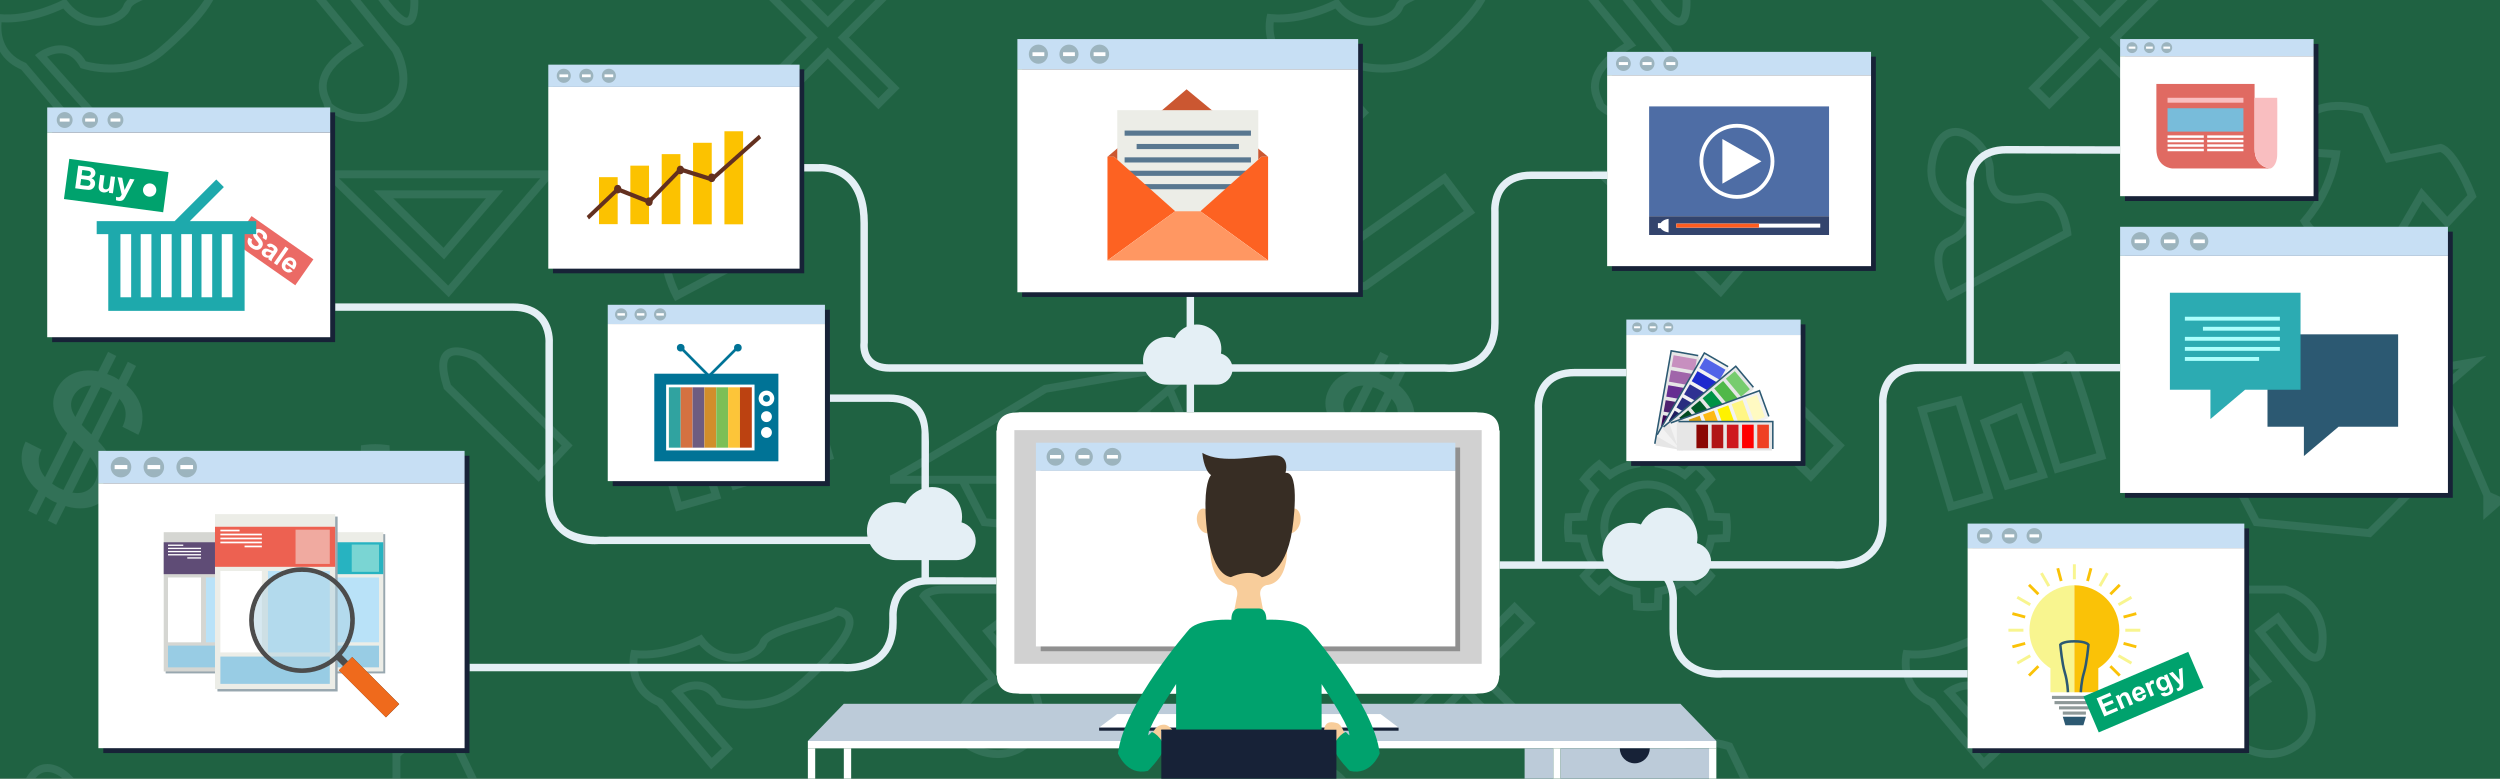 <?xml version="1.0" encoding="utf-8"?>
<!-- Generator: Adobe Illustrator 23.0.5, SVG Export Plug-In . SVG Version: 6.00 Build 0)  -->
<svg version="1.1" id="Layer_1" xmlns="http://www.w3.org/2000/svg" xmlns:xlink="http://www.w3.org/1999/xlink" x="0px" y="0px"
	 viewBox="0 0 1920 598" style="enable-background:new 0 0 1920 598;" xml:space="preserve">
<rect x="0" y="0" width="1920" height="598" fill="#333333" stroke="none"/>
<style type="text/css">
	.st0{opacity:0.4;fill:#00A859;}
	.st1{opacity:0.25;}
	.st2{clip-path:url(#SVGID_2_);}
	.st3{opacity:0.5;}
	.st4{fill:#B5D5E3;}
	.st5{fill:#E4EFF5;}
	.st6{fill:#172237;}
	.st7{fill:#C7DFF4;}
	.st8{fill:#9CB4BE;}
	.st9{fill:#FFFFFF;}
	.st10{fill:#2C5972;}
	.st11{fill:#2CABB2;}
	.st12{fill:#ACFFFD;}
	.st13{fill:#CB5731;}
	.st14{fill:#ECEDE7;}
	.st15{fill:#587790;}
	.st16{fill:#FD6222;}
	.st17{fill:#FF9762;}
	.st18{fill:#FCC200;}
	.st19{fill:#63301F;}
	.st20{fill:#00A26D;}
	.st21{fill:#EB6A65;}
	.st22{fill:#1EA9AC;}
	.st23{fill:#007396;}
	.st24{fill:#30A3A0;}
	.st25{fill:#D47141;}
	.st26{fill:#6D5C81;}
	.st27{fill:#D18E2B;}
	.st28{fill:#7CBF56;}
	.st29{fill:#FDC539;}
	.st30{fill:#BC4211;}
	.st31{fill:#98A7AF;}
	.st32{fill:#27B3C1;}
	.st33{fill:#7AD5D3;}
	.st34{fill:#B9E2F8;}
	.st35{fill:#98CCE4;}
	.st36{fill:#D5D6D2;}
	.st37{fill:#5F4C76;}
	.st38{fill:#ED6151;}
	.st39{fill:#F0AAA0;}
	.st40{fill:#4C4C4C;}
	.st41{opacity:0.5;fill:#AFD3E2;}
	.st42{fill:#EF6A1C;}
	.st43{fill:#E06A62;}
	.st44{fill:#F9BEC0;}
	.st45{fill:#78BCDA;}
	.st46{fill:#E6E6E6;}
	.st47{fill:#3B0856;}
	.st48{fill:#4D226F;}
	.st49{fill:#662D91;}
	.st50{fill:#A066AA;}
	.st51{fill:#C78FBF;}
	.st52{fill:#F2F2F2;}
	.st53{fill:#1F1D5E;}
	.st54{fill:#282D7F;}
	.st55{fill:#2E3192;}
	.st56{fill:#1D2ACE;}
	.st57{fill:#5264E8;}
	.st58{fill:#00491E;}
	.st59{fill:#005B27;}
	.st60{fill:#009245;}
	.st61{fill:#50B848;}
	.st62{fill:#77CC6E;}
	.st63{fill:#DBA111;}
	.st64{fill:#FDB913;}
	.st65{fill:#FFF200;}
	.st66{fill:#FFF685;}
	.st67{fill:#FFFAC2;}
	.st68{fill:#8B0704;}
	.st69{fill:#B11516;}
	.st70{fill:#CE181E;}
	.st71{fill:#FF0000;}
	.st72{fill:#EF4123;}
	.st73{fill:#D1D1D1;}
	.st74{fill:#909090;}
	.st75{fill:#BCCBD9;}
	.st76{fill:#F8CD9B;}
	.st77{fill:#372D24;}
	.st78{fill:#4E6DA5;}
	.st79{fill:#33446D;}
	.st80{fill:#FF5C1F;}
	.st81{fill:#F8F58F;}
	.st82{fill:#FAC207;}
	.st83{fill:#8E9999;}
</style>
<g>
	<g>
		<rect class="st0" width="1920" height="598"/>
		<g class="st1">
			<defs>
				<rect id="SVGID_1_" class="st1" width="1920" height="598"/>
			</defs>
			<clipPath id="SVGID_2_">
				<use xlink:href="#SVGID_1_"  style="overflow:visible;"/>
			</clipPath>
			<g class="st2">
				<g>
					<g class="st3">
						<path class="st4" d="M409.7,599.18l-0.71-0.2l-38.55,7.71l-17.19-35.95l-1.2-0.42c-1.35-0.47-33.24-11.23-49.85,7.27
							l-0.78,0.87v29.73l23.57,1.57c-1.53,7.72-6.88,28.18-22.83,46.58l-1.43,1.65l1.09,1.88c0.75,1.29,18.78,31.69,59.97,36.63
							l1.99,0.24l31.23-53.72l18.82,20.91l22.65-24.17l-0.68-1.78C434.44,634.37,422.06,602.71,409.7,599.18z M413.92,654.89
							l-19.98-22.2l-33.41,57.47c-31.26-4.52-47.93-25.36-52.27-31.6c19.92-24.05,23.19-50.15,23.32-51.28l0.38-3.19l-24.45-1.63
							v-21.63c12.51-12.61,35.85-6.74,41.35-5.12l18.12,37.89l41.67-8.33c6.74,2.85,15.91,20.91,20.77,33.1L413.92,654.89z"/>
						<path class="st4" d="M112.24,640.27c-4.67-3.41-10.21-4.46-16.46-3.12c-12.13,2.6-20.19,2.11-24.65-1.49
							c-3.63-2.93-5.39-8.3-5.39-16.4c0-14.31-13.68-30.64-27.11-32.36c-4.94-0.63-16.98,0.08-22.26,20.35
							c-3.08,11.81-1.99,22.08,3.25,30.54c6.93,11.2,19.09,15.83,24.13,17.33c-0.11,3.35-1.82,10.72-13.77,15.96
							c-4.32,1.9-7.28,5.11-8.8,9.55c-4.76,13.89,6.85,35.55,7.34,36.46l1.44,2.66l95.41-50.56l-0.2-2.04
							C125.09,666.38,123.15,648.23,112.24,640.27z M32.52,711.48c-3.35-7.07-8.39-20.66-5.57-28.87c0.96-2.8,2.75-4.74,5.48-5.94
							c20.35-8.93,17.33-23.97,17.19-24.6l-0.42-1.93l-1.93-0.41c-0.15-0.03-15.1-3.29-22.45-15.16
							c-4.32-6.98-5.17-15.65-2.53-25.78c1.93-7.41,5.92-15.93,14.01-15.93c0.51,0,1.03,0.03,1.57,0.1
							c10.38,1.33,21.79,15.1,21.79,26.3c0,10.07,2.5,16.98,7.66,21.15c6.07,4.9,15.53,5.77,29.77,2.72
							c4.54-0.97,8.32-0.3,11.57,2.07c6.86,4.99,9.39,16.03,10.16,20.56L32.52,711.48z"/>
						<path class="st4" d="M340.7,298.07l0.23,0.69l72.82,71.28l26.03-27.98l-70.59-69.64l-0.38-0.21
							c-1.86-1.02-18.46-9.8-27.03-2.67c-4.12,3.43-5.38,9.43-3.79,18.24C338.54,290.86,339.45,294.29,340.7,298.07z M345.68,274.24
							c4.43-3.69,15.68,0.95,19.81,3.12l65.81,64.84l-17.73,19.06l-67.31-65.8C342.7,284.42,342.49,276.9,345.68,274.24z"/>
						<path class="st4" d="M20.24,365.72c1.44,2.68,3.19,5.22,5.26,7.58c1.15,1.32,2.57,2.42,3.88,3.61l-7.71,15.32l6.28,3.16
							l7.05-14.01c1.82,1.23,3.62,2.51,5.57,3.49c1.07,0.54,2.09,0.88,3.14,1.34l-6.87,13.66l6.28,3.16l7.24-14.4
							c1.45,0.42,2.91,0.89,4.32,1.15c4.55,0.83,8.77,0.87,12.67,0.13c3.91-0.74,7.38-2.26,10.44-4.54s5.53-5.3,7.43-9.08
							c1.81-3.6,2.83-7.12,3.05-10.57c0.22-3.44-0.33-6.93-1.66-10.47c-1.33-3.53-3.44-7.16-6.35-10.88
							c-1.42-1.81-3.04-3.68-4.84-5.59l16.33-32.46c1.67,1.91,2.98,3.9,3.74,6.03c0.88,2.46,1.18,5,0.9,7.62s-1.07,5.22-2.37,7.8
							l12.26,6.17c1.81-3.6,2.84-7.45,3.11-11.57s-0.34-8.16-1.81-12.14c-1.47-3.97-3.85-7.78-7.13-11.39
							c-0.99-1.09-2.24-2.05-3.41-3.05l7.42-14.75l-6.28-3.16l-6.92,13.76c-1.18-0.71-2.24-1.49-3.54-2.15
							c-1.82-0.92-3.61-1.59-5.39-2.26l6.96-13.83l-6.28-3.16l-7.57,15.05c-0.52-0.1-1.05-0.3-1.57-0.38
							c-4.49-0.67-8.68-0.56-12.58,0.32s-7.36,2.47-10.41,4.79s-5.48,5.27-7.29,8.87c-1.81,3.6-2.72,7.15-2.73,10.65
							c-0.01,3.5,0.74,6.99,2.25,10.48c1.51,3.49,3.69,7,6.56,10.54c0.58,0.72,1.28,1.44,1.9,2.16l-16.99,33.77
							c-1.04-1.24-1.96-2.54-2.69-3.92c-1.35-2.54-2.08-5.26-2.19-8.15c-0.11-2.89,0.63-5.93,2.23-9.11l-12.26-6.17
							c-1.55,3.09-2.52,6.17-2.88,9.22c-0.37,3.05-0.25,6.03,0.36,8.94C17.79,360.24,18.81,363.04,20.24,365.72z M74.82,364.04
							c-0.17,1.98-0.8,4.05-1.89,6.21c-2.28,4.53-5.79,7.24-10.55,8.15c-2.1,0.4-4.38,0.32-6.81-0.09l13.7-27.22
							c1.95,2.39,3.44,4.62,4.34,6.65C74.59,359.96,74.99,362.06,74.82,364.04z M77.28,297.36c1.74,0.55,3.53,1.24,5.42,2.2
							c1.32,0.66,2.44,1.38,3.56,2.11l-16.08,31.96c-0.36-0.33-0.64-0.65-1.01-0.99c-2.5-2.27-4.58-4.37-6.43-6.37L77.28,297.36z
							 M56.04,304.93c1.09-2.16,2.47-3.96,4.15-5.4c1.68-1.43,3.64-2.43,5.87-2.97c1.23-0.3,2.56-0.42,3.95-0.41l-12.11,24.07
							c-0.65-1.01-1.25-2-1.71-2.95c-1.06-2.23-1.59-4.35-1.61-6.38C54.58,308.86,55.06,306.87,56.04,304.93z M56.72,338.22
							c1.03,1.03,2.02,2.06,3.14,3.09c1.6,1.49,3,2.87,4.33,4.21l-15.46,30.74c-1.03-0.43-2.05-0.83-3.13-1.37
							c-2.02-1.02-3.84-2.2-5.58-3.47L56.72,338.22z"/>
						<path class="st4" d="M186.12,462.19l-38.9,38.9l-38.9-38.9l-16.24,16.24l38.9,38.9l-38.9,38.9l16.24,16.24l38.9-38.9
							l38.9,38.9l16.24-16.24l-38.9-38.9l38.9-38.9L186.12,462.19z M193.73,556.24l-7.61,7.61l-38.9-38.9l-38.9,38.9l-7.61-7.61
							l38.9-38.9l-38.9-38.9l7.61-7.61l38.9,38.9l38.9-38.9l7.61,7.61l-38.9,38.9L193.73,556.24z"/>
						<path class="st4" d="M288.21,369.01c-19.97,0-36.22,16.25-36.22,36.22c0,19.97,16.25,36.23,36.22,36.23
							c19.97,0,36.22-16.25,36.22-36.23C324.43,385.26,308.18,369.01,288.21,369.01z M288.21,435.35
							c-16.61,0-30.12-13.51-30.12-30.12c0-16.61,13.51-30.12,30.12-30.12c16.61,0,30.12,13.51,30.12,30.12
							C318.33,421.84,304.82,435.35,288.21,435.35z"/>
						<path class="st4" d="M325.17,457.68l2.04-1.57c4.46-3.42,8.45-7.42,11.88-11.88l1.57-2.04l-7.93-8.56
							c3.35-5.24,5.72-10.94,7.04-17l11.66-0.45l0.34-2.55c0.38-2.86,0.57-5.68,0.57-8.4c0-2.71-0.19-5.54-0.57-8.4l-0.34-2.55
							l-11.66-0.45c-1.33-6.06-3.69-11.76-7.04-17l7.93-8.56l-1.57-2.04c-3.42-4.46-7.42-8.45-11.88-11.88l-2.04-1.57l-8.56,7.93
							c-5.24-3.35-10.94-5.72-17-7.04l-0.45-11.66l-2.55-0.34c-5.72-0.75-11.08-0.75-16.79,0l-2.55,0.34l-0.45,11.66
							c-6.06,1.33-11.76,3.69-17,7.04l-8.56-7.93l-2.04,1.57c-4.46,3.42-8.45,7.42-11.88,11.88l-1.57,2.04l7.93,8.56
							c-3.35,5.24-5.72,10.94-7.04,17l-11.66,0.45l-0.34,2.55c-0.37,2.85-0.56,5.68-0.56,8.4c0,2.72,0.19,5.54,0.56,8.4l0.34,2.55
							l11.66,0.45c1.33,6.06,3.69,11.76,7.04,17l-7.93,8.56l1.57,2.04c3.42,4.46,7.42,8.45,11.88,11.88l2.04,1.57l8.56-7.93
							c5.24,3.35,10.94,5.72,17,7.04l0.45,11.66l2.55,0.34c2.86,0.38,5.68,0.57,8.4,0.57c2.71,0,5.54-0.19,8.4-0.57l2.55-0.34
							l0.45-11.66c6.06-1.33,11.76-3.69,17-7.04L325.17,457.68z M296.14,451.26l-2.44,0.42l-0.44,11.34c-3.43,0.31-6.66,0.31-10.1,0
							l-0.44-11.34l-2.44-0.42c-6.89-1.18-13.29-3.83-19.01-7.88l-2.02-1.43l-8.33,7.71c-2.58-2.17-4.97-4.56-7.14-7.14l7.71-8.33
							l-1.43-2.02c-4.05-5.72-6.7-12.12-7.88-19.01l-0.42-2.44l-11.34-0.43c-0.15-1.72-0.23-3.41-0.23-5.05
							c0-1.64,0.08-3.33,0.23-5.05l11.34-0.44l0.42-2.44c1.18-6.89,3.83-13.29,7.88-19.01l1.43-2.02l-7.71-8.33
							c2.17-2.58,4.56-4.97,7.14-7.14l8.33,7.71l2.02-1.43c5.72-4.05,12.12-6.7,19.01-7.88l2.44-0.42l0.44-11.34
							c3.43-0.31,6.66-0.31,10.1,0l0.44,11.34l2.44,0.42c6.89,1.18,13.29,3.83,19.01,7.88l2.02,1.43l8.33-7.71
							c2.58,2.17,4.97,4.56,7.14,7.14l-7.71,8.33l1.43,2.02c4.05,5.72,6.7,12.12,7.88,19.01l0.42,2.44l11.34,0.44
							c0.15,1.72,0.23,3.41,0.23,5.05s-0.08,3.33-0.23,5.05l-11.34,0.43l-0.42,2.44c-1.18,6.89-3.83,13.29-7.88,19.01l-1.43,2.02
							l7.71,8.33c-2.17,2.58-4.56,4.97-7.14,7.14l-8.33-7.71l-2.02,1.43C309.42,447.43,303.03,450.08,296.14,451.26z"/>
					</g>
				</g>
				<g>
					<g class="st3">
						<path class="st4" d="M898.22,110.66l-0.71-0.2l-38.55,7.71l-17.19-35.95l-1.2-0.42c-1.35-0.47-33.24-11.23-49.85,7.27
							l-0.78,0.87v29.73l23.57,1.57c-1.53,7.72-6.88,28.18-22.83,46.58l-1.43,1.65l1.09,1.88c0.75,1.29,18.78,31.69,59.97,36.63
							l1.99,0.24l31.23-53.72l18.82,20.91l22.65-24.17l-0.68-1.78C922.96,145.85,910.58,114.19,898.22,110.66z M902.44,166.38
							l-19.98-22.2l-33.41,57.47c-31.26-4.52-47.93-25.36-52.27-31.6c19.92-24.05,23.19-50.15,23.32-51.28l0.38-3.19l-24.45-1.63
							V92.32c12.51-12.61,35.85-6.74,41.35-5.12l18.12,37.89l41.67-8.33c6.74,2.85,15.92,20.91,20.77,33.1L902.44,166.38z"/>
						<path class="st4" d="M600.76,151.75c-4.67-3.41-10.21-4.46-16.46-3.12c-12.13,2.6-20.19,2.11-24.65-1.49
							c-3.63-2.93-5.39-8.3-5.39-16.4c0-14.31-13.68-30.64-27.11-32.36c-4.94-0.63-16.98,0.08-22.26,20.35
							c-3.08,11.81-1.99,22.08,3.25,30.54c6.93,11.2,19.09,15.83,24.13,17.33c-0.11,3.35-1.82,10.72-13.77,15.96
							c-4.32,1.9-7.28,5.11-8.8,9.55c-4.76,13.89,6.85,35.55,7.34,36.46l1.44,2.66l95.41-50.56l-0.2-2.04
							C613.6,177.86,611.67,159.71,600.76,151.75z M521.04,222.96c-3.35-7.07-8.39-20.66-5.57-28.87c0.96-2.8,2.75-4.74,5.48-5.94
							c20.35-8.93,17.33-23.97,17.19-24.6l-0.42-1.93l-1.93-0.41c-0.15-0.03-15.1-3.29-22.45-15.16
							c-4.32-6.98-5.17-15.65-2.53-25.78c1.93-7.41,5.92-15.93,14.01-15.93c0.51,0,1.03,0.03,1.57,0.1
							c10.38,1.33,21.79,15.1,21.79,26.3c0,10.07,2.5,16.98,7.66,21.15c6.07,4.9,15.53,5.77,29.77,2.72
							c4.54-0.97,8.32-0.3,11.57,2.07c6.86,4.99,9.39,16.03,10.16,20.56L521.04,222.96z"/>
						<path class="st4" d="M829.22-190.45l0.23,0.69l72.82,71.28l26.03-27.98l-70.59-69.64l-0.38-0.21
							c-1.86-1.02-18.46-9.8-27.03-2.67c-4.12,3.43-5.38,9.43-3.79,18.24C827.06-197.65,827.97-194.23,829.22-190.45z M834.2-214.28
							c4.43-3.69,15.68,0.95,19.81,3.12l65.81,64.84l-17.73,19.06l-67.31-65.8C831.22-204.1,831.01-211.62,834.2-214.28z"/>
						<path class="st4" d="M508.76-122.8c1.44,2.68,3.19,5.22,5.26,7.58c1.15,1.32,2.57,2.42,3.88,3.61l-7.71,15.32l6.28,3.16
							l7.05-14.01c1.82,1.23,3.62,2.51,5.57,3.49c1.07,0.54,2.09,0.88,3.14,1.34l-6.87,13.66l6.28,3.16l7.24-14.4
							c1.45,0.42,2.91,0.89,4.32,1.15c4.55,0.83,8.77,0.87,12.67,0.13c3.91-0.74,7.38-2.26,10.44-4.54
							c3.06-2.28,5.53-5.31,7.43-9.08c1.81-3.6,2.83-7.12,3.05-10.57c0.22-3.44-0.33-6.93-1.66-10.47
							c-1.33-3.53-3.44-7.16-6.35-10.88c-1.42-1.81-3.04-3.68-4.84-5.59l16.33-32.46c1.67,1.91,2.98,3.9,3.74,6.03
							c0.88,2.46,1.18,5,0.9,7.62s-1.07,5.22-2.37,7.8l12.26,6.17c1.81-3.6,2.84-7.45,3.11-11.57c0.27-4.11-0.34-8.16-1.81-12.14
							c-1.47-3.97-3.85-7.78-7.13-11.39c-0.99-1.09-2.24-2.05-3.41-3.05l7.42-14.75l-6.28-3.16l-6.92,13.76
							c-1.18-0.71-2.24-1.49-3.54-2.15c-1.82-0.92-3.61-1.59-5.39-2.26l6.96-13.83l-6.28-3.16l-7.57,15.05
							c-0.52-0.1-1.05-0.3-1.57-0.38c-4.49-0.67-8.68-0.56-12.58,0.32c-3.89,0.88-7.36,2.47-10.41,4.79
							c-3.05,2.32-5.48,5.27-7.29,8.87s-2.72,7.15-2.73,10.65c-0.01,3.5,0.74,6.99,2.25,10.48c1.51,3.49,3.69,7,6.56,10.54
							c0.58,0.72,1.28,1.44,1.9,2.16L523.13-122c-1.04-1.24-1.96-2.54-2.69-3.92c-1.35-2.54-2.08-5.26-2.19-8.15
							s0.63-5.93,2.23-9.11l-12.26-6.17c-1.55,3.09-2.52,6.17-2.88,9.22c-0.37,3.05-0.25,6.03,0.36,8.94
							C506.31-128.28,507.32-125.48,508.76-122.8z M563.33-124.48c-0.17,1.98-0.8,4.05-1.89,6.21c-2.28,4.53-5.79,7.24-10.55,8.15
							c-2.1,0.4-4.38,0.32-6.81-0.09l13.7-27.22c1.95,2.39,3.44,4.62,4.34,6.65C563.11-128.56,563.51-126.46,563.33-124.48z
							 M565.8-191.16c1.74,0.55,3.53,1.24,5.42,2.2c1.32,0.66,2.44,1.38,3.56,2.11L558.7-154.9c-0.36-0.33-0.64-0.65-1.01-0.99
							c-2.5-2.27-4.58-4.37-6.43-6.37L565.8-191.16z M544.56-183.59c1.09-2.16,2.47-3.96,4.15-5.4c1.68-1.43,3.64-2.43,5.87-2.97
							c1.23-0.3,2.56-0.42,3.95-0.41l-12.11,24.07c-0.65-1.01-1.25-2-1.71-2.95c-1.06-2.23-1.59-4.35-1.61-6.38
							C543.1-179.66,543.58-181.65,544.56-183.59z M545.24-150.3c1.03,1.03,2.02,2.06,3.14,3.09c1.6,1.49,3,2.87,4.33,4.21
							l-15.46,30.74c-1.03-0.43-2.05-0.83-3.13-1.37c-2.02-1.02-3.84-2.2-5.58-3.47L545.24-150.3z"/>
						<path class="st4" d="M674.64-26.32l-38.9,38.9l-38.9-38.9L580.6-10.08l38.9,38.9l-38.9,38.9l16.24,16.24l38.9-38.9l38.9,38.9
							l16.24-16.24l-38.9-38.9l38.9-38.9L674.64-26.32z M682.25,67.72l-7.61,7.61l-38.9-38.9l-38.9,38.9l-7.61-7.61l38.9-38.9
							l-38.9-38.9l7.61-7.61l38.9,38.9l38.9-38.9l7.61,7.61l-38.9,38.9L682.25,67.72z"/>
						<path class="st4" d="M776.73-119.51c-19.97,0-36.22,16.25-36.22,36.22c0,19.97,16.25,36.22,36.22,36.22
							c19.97,0,36.22-16.25,36.22-36.22C812.95-103.26,796.7-119.51,776.73-119.51z M776.73-53.16c-16.61,0-30.12-13.51-30.12-30.12
							c0-16.61,13.51-30.12,30.12-30.12c16.61,0,30.12,13.51,30.12,30.12C806.85-66.67,793.34-53.16,776.73-53.16z"/>
						<path class="st4" d="M813.69-30.83l2.04-1.57c4.46-3.42,8.45-7.42,11.88-11.88l1.57-2.04l-7.93-8.56
							c3.35-5.24,5.72-10.94,7.04-17l11.66-0.45l0.34-2.55c0.38-2.86,0.57-5.68,0.57-8.4c0-2.71-0.19-5.54-0.57-8.4l-0.34-2.55
							l-11.66-0.45c-1.33-6.06-3.69-11.76-7.04-17l7.93-8.56l-1.57-2.04c-3.42-4.46-7.42-8.45-11.88-11.88l-2.04-1.57l-8.56,7.93
							c-5.24-3.35-10.94-5.72-17-7.04l-0.45-11.66l-2.55-0.34c-5.72-0.75-11.08-0.75-16.79,0l-2.55,0.34l-0.45,11.66
							c-6.06,1.33-11.76,3.69-17,7.04l-8.56-7.93l-2.04,1.57c-4.46,3.42-8.45,7.42-11.88,11.88l-1.57,2.04l7.93,8.56
							c-3.35,5.24-5.72,10.94-7.04,17l-11.66,0.45l-0.34,2.55c-0.37,2.85-0.56,5.68-0.56,8.4c0,2.72,0.19,5.54,0.56,8.4l0.34,2.55
							l11.66,0.45c1.33,6.06,3.69,11.76,7.04,17l-7.93,8.56l1.57,2.04c3.42,4.46,7.42,8.45,11.88,11.88l2.04,1.57l8.56-7.93
							c5.24,3.35,10.94,5.72,17,7.04l0.45,11.66l2.55,0.34c2.86,0.38,5.68,0.57,8.4,0.57c2.71,0,5.54-0.19,8.4-0.57l2.55-0.34
							l0.45-11.66c6.06-1.33,11.76-3.69,17-7.04L813.69-30.83z M784.66-37.26l-2.44,0.42l-0.44,11.34c-3.43,0.31-6.66,0.31-10.1,0
							l-0.44-11.34l-2.44-0.42c-6.89-1.18-13.29-3.83-19.01-7.88l-2.02-1.43l-8.33,7.71c-2.58-2.17-4.97-4.56-7.14-7.14l7.71-8.33
							l-1.43-2.02c-4.05-5.72-6.7-12.12-7.88-19.01l-0.42-2.44l-11.34-0.43c-0.15-1.72-0.23-3.41-0.23-5.05
							c0-1.64,0.08-3.33,0.23-5.05l11.34-0.44l0.42-2.44c1.18-6.89,3.83-13.29,7.88-19.01l1.43-2.02l-7.71-8.33
							c2.17-2.58,4.56-4.97,7.14-7.14l8.33,7.71l2.02-1.43c5.72-4.05,12.12-6.7,19.01-7.88l2.44-0.42l0.44-11.34
							c3.43-0.31,6.66-0.31,10.1,0l0.44,11.34l2.44,0.42c6.89,1.18,13.29,3.83,19.01,7.88l2.02,1.43l8.33-7.71
							c2.58,2.17,4.97,4.56,7.14,7.14l-7.71,8.33l1.43,2.02c4.05,5.72,6.7,12.12,7.88,19.01l0.42,2.44l11.34,0.44
							c0.15,1.72,0.23,3.41,0.23,5.05s-0.08,3.33-0.23,5.05l-11.34,0.43l-0.42,2.44c-1.18,6.89-3.83,13.29-7.88,19.01l-1.43,2.02
							l7.71,8.33c-2.17,2.58-4.56,4.97-7.14,7.14l-8.33-7.71l-2.02,1.43C797.94-41.09,791.55-38.44,784.66-37.26z"/>
					</g>
				</g>
				<g>
					<g class="st3">
						<path class="st4" d="M51.9,189.97l-0.28,0.34c-1.34,1.65-12.92,16.43-7.41,26.13c2.64,4.66,8.33,6.96,17.28,6.96
							c3.13,0,6.66-0.28,10.6-0.85l0.72-0.1l83.05-59.05l-22.93-30.57L51.9,189.97z M70.52,216.62c-11.5,1.56-18.94,0.43-20.99-3.18
							c-2.85-5.01,3.71-15.26,6.58-18.95l75.47-53.28l15.62,20.82L70.52,216.62z"/>
						<path class="st4" d="M65.4-105.64l-24.64-78.98l-33.98,8.71l23.88,80.2L65.4-105.64z M36.68-177.28l21,67.49l-22.91,6.55
							l-20.32-68.34L36.68-177.28z"/>
						<path class="st4" d="M107.3-121.77l-20.32-57.38l-32.07,13.36l19.23,53.78L107.3-121.77z M83.45-171.07l15.85,45.29
							l-21.45,6.31l-15.16-42.94L83.45-171.07z"/>
						<path class="st4" d="M152.06-136.14l-0.85-2.94c-0.05-0.17-7.65-26.8-12.98-43.49c-11.33-35.48-13.44-35.8-15.89-36.18
							c-1.34-0.21-2.66,0.38-3.43,1.54c-1.75,2.34-16.25,7.05-28.68,9.98l-3.21,0.75l25.51,81.64L152.06-136.14z M121.35-211.45
							c3.84,7.61,15.52,44.98,23.14,71.12l-27.93,7.98l-21.73-69.72C102.8-204.05,115.49-207.61,121.35-211.45z"/>
						<path class="st4" d="M344.61,228.27l83.55-97.47H245.41L344.61,228.27z M344.23,219.34l-83.9-82.43h154.55L344.23,219.34z"/>
						<path class="st4" d="M341.04,199.23l45.46-53.03h-99.43L341.04,199.23z M340.66,190.29l-38.67-37.99h71.23L340.66,190.29z"/>
						<path class="st4" d="M154.69-21.99l-1.72-0.25l-1.09,1.36c-1.53,1.75-12.2,4.85-19.99,7.11C111.09-7.74,97.27-3.23,94.78,4.16
							c-1.18,3.5-6.78,7.9-14.86,9.17c-5.08,0.8-18,1.18-28.01-12.41l-1.57-2.13l-2.33,1.25C47.77,0.16,22.83,13.34-1.05,10.79
							l-2.69-0.29l-0.61,2.64c-0.07,0.29-6.23,28.62,20.62,40.29l41.37,48.89l16.75-15.77l-38.24-43c3.11-1.55,8.27-3.41,13.49-2.25
							c4.63,1.03,8.54,4.36,11.61,9.89l0.58,1.05l1.14,0.37c1.44,0.47,35.62,11.25,61.93-10.12c7.78-6.5,46.38-39.73,41.71-56.19
							C165.31-18.25,161.3-21.04,154.69-21.99z M121.02,37.77C99.8,55,71.76,48.68,65.94,47.11c-3.88-6.47-8.91-10.43-14.98-11.78
							c-10.92-2.44-20.94,4.68-21.36,4.98l-2.74,1.98l39.02,43.88l-7.74,7.29L19.99,48.37l-0.68-0.28
							C0.71,40.37,0.52,23.58,1.21,17.1C21.82,18.36,41.9,9.77,48.59,6.57c8.37,10.07,20,14.71,32.28,12.79
							c9.47-1.48,17.57-6.93,19.7-13.25c1.65-4.91,21.29-10.61,33.02-14.01c11.41-3.31,18.28-5.38,21.6-7.8
							c3.17,0.66,5.03,1.89,5.54,3.67C163.52-2.23,137.83,23.73,121.02,37.77z"/>
						<path class="st4" d="M248,78.83c0.18,0.38,0.39,0.82,0.51,1.12c-0.09,2.26,2.12,4.22,4.16,5.73c4.94,3.65,14.29,7.98,25,7.98
							c7.12,0,14.84-1.92,22.27-7.22c19.56-13.97,12.8-38.66,6.5-49.77l-0.12-0.22L274.41-3.06l8.73-6.68l11.04,14.49l0.13,0.17
							c6.81,8.51,13.99,16.64,20.47,14.36c5.84-2.05,6.52-11.28,6.52-18.05c0-30.87-30.84-39.8-31.15-39.89l-0.4-0.11h-53.42
							c-13.3,0-17.38,5.55-17.8,6.18l-1.26,1.89l52.98,64.06C236.38,54.24,245.09,72.66,248,78.83z M276.41,36.81l3.13-1.81
							l-54.15-65.47c1.82-1,5.2-2.19,10.95-2.19h52.56c3.38,1.05,26.3,9.11,26.3,33.89c0,11.3-2.41,12.27-2.44,12.28
							c-1.11,0.38-4.33-0.73-13.68-12.42l-14.79-19.41L265.72-4.1l35.53,43.99c1.34,2.51,14.26,27.93-4.85,41.59
							c-7.55,5.39-16.09,7.23-25.36,5.47c-8.54-1.63-14.85-5.92-16.38-7.56c-0.1-0.97-0.57-1.95-1.13-3.16
							C250.61,70.06,243.79,55.63,276.41,36.81z"/>
						<path class="st4" d="M459.45-104.81l-12.35-5.54l-33.8-78.49l30.64-26.41l-130.71,22.44l-0.49,0.3
							c-44.71,27.02-113.11,67.83-118.29,69.51c0.01,0,0.26-0.08,0.57-0.08v6.11h53.63l16.77,32.35l89.8,8.73l1.02-0.99
							c0.14-0.14,14.08-13.8,27.84-28.09c28.63-29.72,28.64-33.06,28.65-35.05c0-1.02-0.37-1.96-1.05-2.64
							c-2.13-2.13-10.8-18.24-16.91-30.19l13.69-11.8l33.17,77.05c0,6.45,0,16.81,0,18.37L459.45-104.81z M406.33-139.6
							c-3.38,6.46-28.95,33.39-53.35,57.34l-83.67-8.14l-13.79-26.59h74.41l60.06-51.78C394.02-160.96,402.43-144.87,406.33-139.6z
							 M391.92-178.48l-64.24,55.38h-82.19h-37.86c8.66-4.86,23.66-13.59,50-29.26c26.95-16.03,53.83-32.26,57.78-34.65
							l107.89-18.52L391.92-178.48z"/>
					</g>
				</g>
				<g>
					<g class="st3">
						<path class="st4" d="M540.42,678.49l-0.28,0.34c-1.34,1.65-12.92,16.43-7.41,26.13c2.64,4.66,8.33,6.96,17.28,6.96
							c3.13,0,6.66-0.28,10.6-0.85l0.72-0.1l83.05-59.05l-22.93-30.57L540.42,678.49z M559.03,705.14
							c-11.5,1.56-18.94,0.43-20.99-3.18c-2.85-5.01,3.71-15.26,6.58-18.95l75.47-53.28l15.62,20.82L559.03,705.14z"/>
						<path class="st4" d="M553.92,382.88l-24.64-78.98l-33.98,8.71l23.88,80.2L553.92,382.88z M525.2,311.24l21,67.49l-22.91,6.55
							l-20.32-68.34L525.2,311.24z"/>
						<path class="st4" d="M595.81,366.75l-20.32-57.38l-32.07,13.36l19.23,53.78L595.81,366.75z M571.97,317.45l15.85,45.29
							l-21.45,6.31l-15.16-42.94L571.97,317.45z"/>
						<path class="st4" d="M640.57,352.38l-0.85-2.94c-0.05-0.17-7.65-26.8-12.98-43.49c-11.33-35.48-13.44-35.8-15.89-36.18
							c-1.34-0.21-2.66,0.38-3.43,1.54c-1.75,2.34-16.25,7.05-28.68,9.98l-3.21,0.75l25.51,81.64L640.57,352.38z M609.86,277.07
							c3.84,7.61,15.52,44.98,23.14,71.12l-27.93,7.98l-21.73-69.72C591.32,284.47,604.01,280.9,609.86,277.07z"/>
						<path class="st4" d="M833.13,716.79l83.55-97.47H733.92L833.13,716.79z M832.75,707.85l-83.9-82.43H903.4L832.75,707.85z"/>
						<path class="st4" d="M829.56,687.74l45.46-53.03h-99.43L829.56,687.74z M829.18,678.81l-38.67-37.99h71.23L829.18,678.81z"/>
						<path class="st4" d="M643.21,466.53l-1.72-0.25l-1.09,1.36c-1.53,1.75-12.2,4.85-19.99,7.11
							c-20.8,6.03-34.63,10.54-37.11,17.93c-1.18,3.5-6.78,7.9-14.86,9.17c-5.08,0.8-18,1.18-28.01-12.41l-1.57-2.13l-2.33,1.25
							c-0.25,0.13-25.18,13.31-49.06,10.76l-2.69-0.29l-0.61,2.64c-0.07,0.29-6.23,28.62,20.62,40.29l41.37,48.89l16.75-15.77
							l-38.24-43c3.11-1.55,8.27-3.41,13.49-2.25c4.63,1.03,8.54,4.36,11.61,9.89l0.58,1.05l1.14,0.37
							c1.44,0.47,35.62,11.25,61.93-10.12c7.78-6.5,46.38-39.73,41.71-56.19C653.83,470.26,649.82,467.48,643.21,466.53z
							 M609.53,526.29c-21.21,17.23-49.25,10.91-55.08,9.34c-3.88-6.47-8.91-10.43-14.98-11.78c-10.92-2.44-20.94,4.68-21.36,4.98
							l-2.74,1.98l39.02,43.88l-7.74,7.29l-38.15-45.09l-0.68-0.28c-18.6-7.72-18.78-24.5-18.1-30.98
							c20.61,1.26,40.69-7.33,47.38-10.54c8.37,10.07,20,14.71,32.28,12.79c9.47-1.48,17.57-6.93,19.7-13.25
							c1.65-4.91,21.29-10.61,33.02-14.01c11.41-3.31,18.28-5.38,21.6-7.8c3.17,0.66,5.03,1.89,5.54,3.67
							C652.03,486.29,626.35,512.25,609.53,526.29z"/>
						<path class="st4" d="M736.52,567.35c0.18,0.38,0.39,0.82,0.51,1.12c-0.09,2.26,2.12,4.22,4.16,5.73
							c4.94,3.65,14.29,7.98,25,7.98c7.12,0,14.84-1.92,22.27-7.22c19.56-13.97,12.8-38.66,6.5-49.77l-0.12-0.22l-31.92-39.52
							l8.73-6.68l11.04,14.49l0.13,0.17c6.81,8.51,13.99,16.64,20.47,14.36c5.84-2.05,6.52-11.28,6.52-18.05
							c0-30.87-30.84-39.8-31.15-39.89l-0.4-0.11h-53.42c-13.3,0-17.38,5.55-17.8,6.18l-1.26,1.89l52.98,64.06
							C724.9,542.76,733.6,561.18,736.52,567.35z M764.93,525.32l3.13-1.81l-54.15-65.47c1.82-1,5.2-2.19,10.95-2.19h52.56
							c3.38,1.05,26.3,9.11,26.3,33.89c0,11.3-2.41,12.27-2.44,12.28c-1.11,0.38-4.33-0.73-13.68-12.42l-14.79-19.41l-18.57,14.2
							l35.53,43.99c1.34,2.51,14.26,27.93-4.85,41.59c-7.55,5.39-16.09,7.23-25.36,5.47c-8.54-1.63-14.85-5.92-16.38-7.56
							c-0.1-0.97-0.57-1.95-1.13-3.16C739.13,558.58,732.3,544.15,764.93,525.32z"/>
						<path class="st4" d="M947.96,383.71l-12.35-5.54l-33.8-78.49l30.64-26.41L801.75,295.7l-0.49,0.3
							c-44.71,27.02-113.11,67.83-118.29,69.51c0.01,0,0.26-0.08,0.57-0.08v6.11h53.63l16.77,32.35l89.8,8.73l1.02-0.99
							c0.14-0.14,14.08-13.8,27.84-28.09c28.63-29.72,28.64-33.06,28.65-35.05c0-1.02-0.37-1.96-1.05-2.64
							c-2.13-2.13-10.8-18.24-16.91-30.19l13.69-11.8l33.17,77.05c0,6.45,0,16.81,0,18.37L947.96,383.71z M894.85,348.92
							c-3.38,6.46-28.95,33.39-53.35,57.34l-83.67-8.14l-13.79-26.59h74.41l60.06-51.78C882.53,327.56,890.95,343.64,894.85,348.92z
							 M880.44,310.04l-64.24,55.38H734h-37.86c8.66-4.86,23.66-13.59,50-29.26c26.95-16.03,53.83-32.26,57.78-34.65L911.81,283
							L880.44,310.04z"/>
					</g>
				</g>
				<g>
					<g class="st3">
						<path class="st4" d="M1386.74,599.18l-0.71-0.2l-38.55,7.71l-17.19-35.95l-1.2-0.42c-1.35-0.47-33.24-11.23-49.85,7.27
							l-0.78,0.87v29.73l23.57,1.57c-1.54,7.72-6.88,28.18-22.83,46.58l-1.43,1.65l1.09,1.88c0.75,1.29,18.78,31.69,59.97,36.63
							l1.99,0.24l31.23-53.72l18.82,20.91l22.65-24.17l-0.68-1.78C1411.47,634.37,1399.09,602.71,1386.74,599.18z M1390.96,654.89
							l-19.98-22.2l-33.41,57.47c-31.26-4.52-47.93-25.36-52.27-31.6c19.92-24.05,23.19-50.15,23.32-51.28l0.38-3.19l-24.45-1.63
							v-21.63c12.51-12.61,35.85-6.74,41.35-5.12l18.12,37.89l41.67-8.33c6.74,2.85,15.92,20.91,20.77,33.1L1390.96,654.89z"/>
						<path class="st4" d="M1089.28,640.27c-4.67-3.41-10.21-4.46-16.46-3.12c-12.13,2.6-20.19,2.11-24.65-1.49
							c-3.63-2.93-5.39-8.3-5.39-16.4c0-14.31-13.68-30.64-27.11-32.36c-4.94-0.63-16.98,0.08-22.26,20.35
							c-3.08,11.81-1.99,22.08,3.25,30.54c6.93,11.2,19.09,15.83,24.13,17.33c-0.11,3.35-1.82,10.72-13.77,15.96
							c-4.32,1.9-7.28,5.11-8.8,9.55c-4.76,13.89,6.85,35.55,7.34,36.46l1.44,2.66l95.41-50.56l-0.2-2.04
							C1102.12,666.38,1100.19,648.23,1089.28,640.27z M1009.56,711.48c-3.35-7.07-8.39-20.66-5.57-28.87
							c0.96-2.8,2.75-4.74,5.48-5.94c20.35-8.93,17.33-23.97,17.19-24.6l-0.42-1.93l-1.93-0.41c-0.15-0.03-15.1-3.29-22.45-15.16
							c-4.32-6.98-5.17-15.65-2.53-25.78c1.93-7.41,5.92-15.93,14.01-15.93c0.51,0,1.03,0.03,1.57,0.1
							c10.38,1.33,21.79,15.1,21.79,26.3c0,10.07,2.5,16.98,7.66,21.15c6.07,4.9,15.53,5.77,29.77,2.72
							c4.54-0.97,8.32-0.3,11.57,2.07c6.86,4.99,9.39,16.03,10.16,20.56L1009.56,711.48z"/>
						<path class="st4" d="M1317.73,298.07l0.23,0.69l72.82,71.28l26.03-27.98l-70.59-69.64l-0.38-0.21
							c-1.86-1.02-18.46-9.8-27.03-2.67c-4.12,3.43-5.38,9.43-3.79,18.24C1315.58,290.86,1316.48,294.29,1317.73,298.07z
							 M1322.72,274.24c4.43-3.69,15.68,0.95,19.81,3.12l65.81,64.84l-17.73,19.06l-67.31-65.8
							C1319.74,284.42,1319.53,276.9,1322.72,274.24z"/>
						<path class="st4" d="M997.28,365.72c1.44,2.68,3.19,5.22,5.26,7.58c1.15,1.32,2.57,2.42,3.88,3.61l-7.71,15.32l6.28,3.16
							l7.05-14.01c1.82,1.23,3.62,2.51,5.57,3.49c1.07,0.54,2.09,0.88,3.14,1.34l-6.87,13.66l6.28,3.16l7.24-14.4
							c1.45,0.42,2.91,0.89,4.32,1.15c4.55,0.83,8.77,0.87,12.67,0.13c3.91-0.74,7.38-2.26,10.44-4.54c3.06-2.28,5.53-5.3,7.43-9.08
							c1.81-3.6,2.83-7.12,3.05-10.57c0.22-3.44-0.33-6.93-1.66-10.47c-1.33-3.53-3.44-7.16-6.35-10.88
							c-1.42-1.81-3.04-3.68-4.84-5.59l16.33-32.46c1.67,1.91,2.98,3.9,3.74,6.03c0.88,2.46,1.18,5,0.9,7.62s-1.07,5.22-2.37,7.8
							l12.26,6.17c1.81-3.6,2.84-7.45,3.11-11.57s-0.34-8.16-1.81-12.14c-1.47-3.97-3.85-7.78-7.13-11.39
							c-0.99-1.09-2.24-2.05-3.41-3.05l7.42-14.75l-6.28-3.16l-6.92,13.76c-1.18-0.71-2.24-1.49-3.54-2.15
							c-1.82-0.92-3.61-1.59-5.39-2.26l6.96-13.83l-6.28-3.16l-7.57,15.05c-0.52-0.1-1.05-0.3-1.57-0.38
							c-4.49-0.67-8.68-0.56-12.58,0.32c-3.89,0.88-7.36,2.47-10.41,4.79c-3.05,2.32-5.48,5.27-7.29,8.87
							c-1.81,3.6-2.72,7.15-2.73,10.65c-0.01,3.5,0.74,6.99,2.25,10.48c1.51,3.49,3.69,7,6.56,10.54c0.58,0.72,1.28,1.44,1.9,2.16
							l-16.99,33.77c-1.04-1.24-1.96-2.54-2.69-3.92c-1.35-2.54-2.08-5.26-2.19-8.15c-0.11-2.89,0.63-5.93,2.23-9.11l-12.26-6.17
							c-1.55,3.09-2.52,6.17-2.88,9.22c-0.37,3.05-0.25,6.03,0.36,8.94C994.82,360.24,995.84,363.04,997.28,365.72z M1051.85,364.04
							c-0.17,1.98-0.8,4.05-1.89,6.21c-2.28,4.53-5.79,7.24-10.55,8.15c-2.1,0.4-4.38,0.32-6.81-0.09l13.7-27.22
							c1.95,2.39,3.44,4.62,4.34,6.65C1051.63,359.96,1052.02,362.06,1051.85,364.04z M1054.32,297.36c1.74,0.55,3.53,1.24,5.42,2.2
							c1.32,0.66,2.44,1.38,3.56,2.11l-16.08,31.96c-0.36-0.33-0.64-0.65-1.01-0.99c-2.5-2.27-4.58-4.37-6.43-6.37L1054.32,297.36z
							 M1033.08,304.93c1.09-2.16,2.47-3.96,4.15-5.4c1.68-1.43,3.64-2.43,5.87-2.97c1.23-0.3,2.56-0.42,3.95-0.41l-12.11,24.07
							c-0.65-1.01-1.25-2-1.71-2.95c-1.06-2.23-1.59-4.35-1.61-6.38C1031.62,308.86,1032.1,306.87,1033.08,304.93z M1033.76,338.22
							c1.03,1.03,2.02,2.06,3.14,3.09c1.6,1.49,3,2.87,4.33,4.21l-15.46,30.74c-1.03-0.43-2.05-0.83-3.13-1.37
							c-2.02-1.02-3.84-2.2-5.58-3.47L1033.76,338.22z"/>
						<path class="st4" d="M1163.16,462.19l-38.9,38.9l-38.9-38.9l-16.24,16.24l38.9,38.9l-38.9,38.9l16.24,16.24l38.9-38.9
							l38.9,38.9l16.24-16.24l-38.9-38.9l38.9-38.9L1163.16,462.19z M1170.77,556.24l-7.61,7.61l-38.9-38.9l-38.9,38.9l-7.61-7.61
							l38.9-38.9l-38.9-38.9l7.61-7.61l38.9,38.9l38.9-38.9l7.61,7.61l-38.9,38.9L1170.77,556.24z"/>
						<path class="st4" d="M1265.25,369.01c-19.97,0-36.22,16.25-36.22,36.22c0,19.97,16.25,36.23,36.22,36.23
							c19.97,0,36.22-16.25,36.22-36.23C1301.47,385.26,1285.22,369.01,1265.25,369.01z M1265.25,435.35
							c-16.61,0-30.12-13.51-30.12-30.12c0-16.61,13.51-30.12,30.12-30.12c16.61,0,30.12,13.51,30.12,30.12
							C1295.36,421.84,1281.85,435.35,1265.25,435.35z"/>
						<path class="st4" d="M1302.2,457.68l2.04-1.57c4.46-3.42,8.45-7.42,11.88-11.88l1.57-2.04l-7.93-8.56
							c3.35-5.24,5.72-10.94,7.04-17l11.66-0.45l0.34-2.55c0.38-2.86,0.57-5.68,0.57-8.4c0-2.71-0.19-5.54-0.57-8.4l-0.34-2.55
							l-11.66-0.45c-1.33-6.06-3.69-11.76-7.04-17l7.93-8.56l-1.57-2.04c-3.42-4.46-7.42-8.45-11.88-11.88l-2.04-1.57l-8.56,7.93
							c-5.24-3.35-10.94-5.72-17-7.04l-0.45-11.66l-2.55-0.34c-5.72-0.75-11.08-0.75-16.79,0l-2.55,0.34l-0.45,11.66
							c-6.06,1.33-11.76,3.69-17,7.04l-8.56-7.93l-2.04,1.57c-4.46,3.42-8.45,7.42-11.88,11.88l-1.57,2.04l7.93,8.56
							c-3.35,5.24-5.72,10.94-7.04,17l-11.66,0.45l-0.34,2.55c-0.37,2.85-0.56,5.68-0.56,8.4c0,2.72,0.19,5.54,0.56,8.4l0.34,2.55
							l11.66,0.45c1.33,6.06,3.69,11.76,7.04,17l-7.93,8.56l1.57,2.04c3.42,4.46,7.42,8.45,11.88,11.88l2.04,1.57l8.56-7.93
							c5.24,3.35,10.94,5.72,17,7.04l0.45,11.66l2.55,0.34c2.86,0.38,5.68,0.57,8.4,0.57c2.71,0,5.54-0.19,8.4-0.57l2.55-0.34
							l0.45-11.66c6.06-1.33,11.76-3.69,17-7.04L1302.2,457.68z M1273.17,451.26l-2.44,0.42l-0.44,11.34
							c-3.43,0.31-6.66,0.31-10.1,0l-0.44-11.34l-2.44-0.42c-6.89-1.18-13.29-3.83-19.01-7.88l-2.02-1.43l-8.33,7.71
							c-2.58-2.17-4.97-4.56-7.14-7.14l7.71-8.33l-1.43-2.02c-4.05-5.72-6.7-12.12-7.88-19.01l-0.42-2.44l-11.34-0.43
							c-0.15-1.72-0.23-3.41-0.23-5.05c0-1.64,0.08-3.33,0.23-5.05l11.34-0.44l0.42-2.44c1.18-6.89,3.83-13.29,7.88-19.01l1.43-2.02
							l-7.71-8.33c2.17-2.58,4.56-4.97,7.14-7.14l8.33,7.71l2.02-1.43c5.72-4.05,12.12-6.7,19.01-7.88l2.44-0.42l0.44-11.34
							c3.43-0.31,6.66-0.31,10.1,0l0.44,11.34l2.44,0.42c6.89,1.18,13.29,3.83,19.01,7.88l2.02,1.43l8.33-7.71
							c2.58,2.17,4.97,4.56,7.14,7.14l-7.71,8.33l1.43,2.02c4.05,5.72,6.7,12.12,7.88,19.01l0.42,2.44l11.34,0.44
							c0.15,1.72,0.23,3.41,0.23,5.05s-0.08,3.33-0.23,5.05l-11.34,0.43l-0.42,2.44c-1.18,6.89-3.83,13.29-7.88,19.01l-1.43,2.02
							l7.71,8.33c-2.17,2.58-4.56,4.97-7.14,7.14l-8.33-7.71l-2.02,1.43C1286.46,447.43,1280.06,450.08,1273.17,451.26z"/>
					</g>
				</g>
				<g>
					<g class="st3">
						<path class="st4" d="M1875.25,110.66l-0.71-0.2l-38.55,7.71l-17.19-35.95l-1.2-0.42c-1.35-0.47-33.24-11.23-49.85,7.27
							l-0.78,0.87v29.73l23.57,1.57c-1.53,7.72-6.88,28.18-22.83,46.58l-1.43,1.65l1.09,1.88c0.75,1.29,18.78,31.69,59.97,36.63
							l1.99,0.24l31.23-53.72l18.82,20.91l22.65-24.17l-0.68-1.78C1899.99,145.85,1887.61,114.19,1875.25,110.66z M1879.48,166.38
							l-19.98-22.2l-33.41,57.47c-31.26-4.52-47.93-25.36-52.27-31.6c19.92-24.05,23.19-50.15,23.32-51.28l0.38-3.19l-24.45-1.63
							V92.32c12.51-12.61,35.85-6.74,41.35-5.12l18.12,37.89l41.67-8.33c6.74,2.85,15.92,20.91,20.77,33.1L1879.48,166.38z"/>
						<path class="st4" d="M1577.8,151.75c-4.67-3.41-10.21-4.46-16.46-3.12c-12.13,2.6-20.19,2.11-24.65-1.49
							c-3.63-2.93-5.39-8.3-5.39-16.4c0-14.31-13.68-30.64-27.11-32.36c-4.94-0.63-16.98,0.08-22.26,20.35
							c-3.08,11.81-1.99,22.08,3.25,30.54c6.93,11.2,19.09,15.83,24.13,17.33c-0.11,3.35-1.82,10.72-13.77,15.96
							c-4.32,1.9-7.28,5.11-8.8,9.55c-4.76,13.89,6.85,35.55,7.34,36.46l1.44,2.66l95.41-50.56l-0.2-2.04
							C1590.64,177.86,1588.71,159.71,1577.8,151.75z M1498.08,222.96c-3.35-7.07-8.39-20.66-5.57-28.87
							c0.96-2.8,2.75-4.74,5.48-5.94c20.35-8.93,17.33-23.97,17.19-24.6l-0.42-1.93l-1.93-0.41c-0.15-0.03-15.1-3.29-22.45-15.16
							c-4.32-6.98-5.17-15.65-2.53-25.78c1.93-7.41,5.92-15.93,14.01-15.93c0.51,0,1.03,0.03,1.57,0.1
							c10.38,1.33,21.79,15.1,21.79,26.3c0,10.07,2.5,16.98,7.66,21.15c6.07,4.9,15.53,5.77,29.77,2.72
							c4.54-0.97,8.32-0.3,11.57,2.07c6.86,4.99,9.39,16.03,10.16,20.56L1498.08,222.96z"/>
						<path class="st4" d="M1806.25-190.45l0.23,0.69l72.82,71.28l26.03-27.98l-70.59-69.64l-0.38-0.21
							c-1.86-1.02-18.46-9.8-27.03-2.67c-4.12,3.43-5.38,9.43-3.79,18.24C1804.1-197.65,1805-194.23,1806.25-190.45z
							 M1811.24-214.28c4.43-3.69,15.68,0.95,19.81,3.12l65.81,64.84l-17.73,19.06l-67.31-65.8
							C1808.25-204.1,1808.05-211.62,1811.24-214.28z"/>
						<path class="st4" d="M1485.8-122.8c1.44,2.68,3.19,5.22,5.26,7.58c1.15,1.32,2.57,2.42,3.88,3.61l-7.71,15.32l6.28,3.16
							l7.05-14.01c1.82,1.23,3.62,2.51,5.57,3.49c1.07,0.54,2.09,0.88,3.14,1.34l-6.87,13.66l6.28,3.16l7.24-14.4
							c1.45,0.42,2.91,0.89,4.32,1.15c4.55,0.83,8.77,0.87,12.67,0.13c3.91-0.74,7.38-2.26,10.44-4.54s5.53-5.31,7.43-9.08
							c1.81-3.6,2.83-7.12,3.05-10.57c0.22-3.44-0.33-6.93-1.66-10.47c-1.33-3.53-3.44-7.16-6.35-10.88
							c-1.42-1.81-3.04-3.68-4.84-5.59l16.33-32.46c1.67,1.91,2.98,3.9,3.74,6.03c0.88,2.46,1.18,5,0.9,7.62s-1.07,5.22-2.37,7.8
							l12.26,6.17c1.81-3.6,2.84-7.45,3.11-11.57c0.27-4.11-0.34-8.16-1.81-12.14c-1.47-3.97-3.85-7.78-7.13-11.39
							c-0.99-1.09-2.24-2.05-3.41-3.05l7.42-14.75l-6.28-3.16l-6.92,13.76c-1.18-0.71-2.24-1.49-3.54-2.15
							c-1.82-0.92-3.61-1.59-5.39-2.26l6.96-13.83l-6.28-3.16l-7.57,15.05c-0.52-0.1-1.05-0.3-1.57-0.38
							c-4.49-0.67-8.68-0.56-12.58,0.32s-7.36,2.47-10.41,4.79c-3.05,2.32-5.48,5.27-7.29,8.87c-1.81,3.6-2.72,7.15-2.73,10.65
							c-0.01,3.5,0.74,6.99,2.25,10.48c1.51,3.49,3.69,7,6.56,10.54c0.58,0.72,1.28,1.44,1.9,2.16L1500.16-122
							c-1.04-1.24-1.96-2.54-2.69-3.92c-1.35-2.54-2.08-5.26-2.19-8.15c-0.11-2.89,0.63-5.93,2.23-9.11l-12.26-6.17
							c-1.55,3.09-2.52,6.17-2.88,9.22s-0.25,6.03,0.36,8.94C1483.34-128.28,1484.36-125.48,1485.8-122.8z M1540.37-124.48
							c-0.17,1.98-0.8,4.05-1.89,6.21c-2.28,4.53-5.79,7.24-10.55,8.15c-2.1,0.4-4.38,0.32-6.81-0.09l13.7-27.22
							c1.95,2.39,3.44,4.62,4.34,6.65C1540.15-128.56,1540.54-126.46,1540.37-124.48z M1542.83-191.16c1.74,0.55,3.53,1.24,5.42,2.2
							c1.32,0.66,2.44,1.38,3.56,2.11l-16.08,31.96c-0.36-0.33-0.64-0.65-1.01-0.99c-2.5-2.27-4.58-4.37-6.43-6.37L1542.83-191.16z
							 M1521.59-183.59c1.09-2.16,2.47-3.96,4.15-5.4c1.68-1.43,3.64-2.43,5.87-2.97c1.23-0.3,2.56-0.42,3.95-0.41l-12.11,24.07
							c-0.65-1.01-1.25-2-1.71-2.95c-1.06-2.23-1.59-4.35-1.61-6.38C1520.13-179.66,1520.61-181.65,1521.59-183.59z M1522.28-150.3
							c1.03,1.03,2.02,2.06,3.14,3.09c1.6,1.49,3,2.87,4.33,4.21l-15.46,30.74c-1.03-0.43-2.05-0.83-3.13-1.37
							c-2.02-1.02-3.84-2.2-5.58-3.47L1522.28-150.3z"/>
						<path class="st4" d="M1651.68-26.32l-38.9,38.9l-38.9-38.9l-16.24,16.24l38.9,38.9l-38.9,38.9l16.24,16.24l38.9-38.9
							l38.9,38.9l16.24-16.24l-38.9-38.9l38.9-38.9L1651.68-26.32z M1659.28,67.72l-7.61,7.61l-38.9-38.9l-38.9,38.9l-7.61-7.61
							l38.9-38.9l-38.9-38.9l7.61-7.61l38.9,38.9l38.9-38.9l7.61,7.61l-38.9,38.9L1659.28,67.72z"/>
						<path class="st4" d="M1753.76-119.51c-19.97,0-36.22,16.25-36.22,36.22c0,19.97,16.25,36.22,36.22,36.22
							c19.97,0,36.22-16.25,36.22-36.22C1789.99-103.26,1773.74-119.51,1753.76-119.51z M1753.76-53.16
							c-16.61,0-30.12-13.51-30.12-30.12c0-16.61,13.51-30.12,30.12-30.12c16.61,0,30.12,13.51,30.12,30.12
							C1783.88-66.67,1770.37-53.16,1753.76-53.16z"/>
						<path class="st4" d="M1790.72-30.83l2.04-1.57c4.46-3.42,8.45-7.42,11.88-11.88l1.57-2.04l-7.93-8.56
							c3.35-5.24,5.72-10.94,7.04-17l11.66-0.45l0.34-2.55c0.38-2.86,0.57-5.68,0.57-8.4c0-2.71-0.19-5.54-0.57-8.4l-0.34-2.55
							l-11.66-0.45c-1.33-6.06-3.69-11.76-7.04-17l7.93-8.56l-1.57-2.04c-3.42-4.46-7.42-8.45-11.88-11.88l-2.04-1.57l-8.56,7.93
							c-5.24-3.35-10.94-5.72-17-7.04l-0.45-11.66l-2.55-0.34c-5.72-0.75-11.08-0.75-16.79,0l-2.55,0.34l-0.45,11.66
							c-6.06,1.33-11.76,3.69-17,7.04l-8.56-7.93l-2.04,1.57c-4.46,3.42-8.45,7.42-11.88,11.88l-1.57,2.04l7.93,8.56
							c-3.35,5.24-5.72,10.94-7.04,17l-11.66,0.45l-0.34,2.55c-0.37,2.85-0.56,5.68-0.56,8.4c0,2.72,0.19,5.54,0.56,8.4l0.34,2.55
							l11.66,0.45c1.33,6.06,3.69,11.76,7.04,17l-7.93,8.56l1.57,2.04c3.42,4.46,7.42,8.45,11.88,11.88l2.04,1.57l8.56-7.93
							c5.24,3.35,10.94,5.72,17,7.04l0.45,11.66l2.55,0.34c2.86,0.38,5.68,0.57,8.4,0.57c2.71,0,5.54-0.19,8.4-0.57l2.55-0.34
							l0.45-11.66c6.06-1.33,11.76-3.69,17-7.04L1790.72-30.83z M1761.69-37.26l-2.44,0.42l-0.44,11.34c-3.43,0.31-6.66,0.31-10.1,0
							l-0.44-11.34l-2.44-0.42c-6.89-1.18-13.29-3.83-19.01-7.88l-2.02-1.43l-8.33,7.71c-2.58-2.17-4.97-4.56-7.14-7.14l7.71-8.33
							l-1.43-2.02c-4.05-5.72-6.7-12.12-7.88-19.01l-0.42-2.44l-11.34-0.43c-0.15-1.72-0.23-3.41-0.23-5.05
							c0-1.64,0.08-3.33,0.23-5.05l11.34-0.44l0.42-2.44c1.18-6.89,3.83-13.29,7.88-19.01l1.43-2.02l-7.71-8.33
							c2.17-2.58,4.56-4.97,7.14-7.14l8.33,7.71l2.02-1.43c5.72-4.05,12.12-6.7,19.01-7.88l2.44-0.42l0.44-11.34
							c3.43-0.31,6.66-0.31,10.1,0l0.44,11.34l2.44,0.42c6.89,1.18,13.29,3.83,19.01,7.88l2.02,1.43l8.33-7.71
							c2.58,2.17,4.97,4.56,7.14,7.14l-7.71,8.33l1.43,2.02c4.05,5.72,6.7,12.12,7.88,19.01l0.42,2.44l11.34,0.44
							c0.15,1.72,0.23,3.41,0.23,5.05s-0.08,3.33-0.23,5.05l-11.34,0.43l-0.42,2.44c-1.18,6.89-3.83,13.29-7.88,19.01l-1.43,2.02
							l7.71,8.33c-2.17,2.58-4.56,4.97-7.14,7.14l-8.33-7.71l-2.02,1.43C1774.98-41.09,1768.58-38.44,1761.69-37.26z"/>
					</g>
				</g>
				<g>
					<g class="st3">
						<path class="st4" d="M1028.94,189.97l-0.28,0.34c-1.34,1.65-12.92,16.43-7.41,26.13c2.64,4.66,8.33,6.96,17.28,6.96
							c3.13,0,6.66-0.28,10.6-0.85l0.72-0.1l83.05-59.05l-22.93-30.57L1028.94,189.97z M1047.55,216.62
							c-11.5,1.56-18.94,0.43-20.99-3.18c-2.85-5.01,3.71-15.26,6.58-18.95l75.47-53.28l15.62,20.82L1047.55,216.62z"/>
						<path class="st4" d="M1042.43-105.64l-24.64-78.98l-33.98,8.71l23.88,80.2L1042.43-105.64z M1013.71-177.28l21,67.49
							l-22.91,6.55l-20.32-68.34L1013.71-177.28z"/>
						<path class="st4" d="M1084.33-121.77l-20.32-57.38l-32.07,13.36l19.23,53.78L1084.33-121.77z M1060.49-171.07l15.85,45.29
							l-21.45,6.31l-15.16-42.94L1060.49-171.07z"/>
						<path class="st4" d="M1129.09-136.14l-0.85-2.94c-0.05-0.17-7.65-26.8-12.98-43.49c-11.33-35.48-13.44-35.8-15.89-36.18
							c-1.34-0.21-2.66,0.38-3.43,1.54c-1.75,2.34-16.25,7.05-28.68,9.98l-3.21,0.75l25.51,81.64L1129.09-136.14z M1098.38-211.45
							c3.84,7.61,15.52,44.98,23.14,71.12l-27.93,7.98l-21.73-69.72C1079.84-204.05,1092.52-207.61,1098.38-211.45z"/>
						<path class="st4" d="M1321.65,228.27l83.55-97.47h-182.75L1321.65,228.27z M1321.27,219.34l-83.9-82.43h154.55L1321.27,219.34
							z"/>
						<path class="st4" d="M1318.08,199.23l45.46-53.03h-99.43L1318.08,199.23z M1317.7,190.29l-38.67-37.99h71.23L1317.7,190.29z"
							/>
						<path class="st4" d="M1131.73-21.99l-1.72-0.25l-1.09,1.36c-1.53,1.75-12.2,4.85-19.99,7.11
							c-20.8,6.03-34.63,10.54-37.11,17.93c-1.18,3.5-6.78,7.9-14.86,9.17c-5.08,0.8-18,1.18-28.01-12.41l-1.57-2.13l-2.33,1.25
							c-0.25,0.13-25.18,13.31-49.06,10.76l-2.69-0.29l-0.61,2.64c-0.07,0.29-6.23,28.62,20.62,40.29l41.37,48.89l16.75-15.77
							l-38.24-43c3.11-1.55,8.27-3.41,13.49-2.25c4.63,1.03,8.54,4.36,11.61,9.89l0.58,1.05l1.14,0.37
							c1.44,0.47,35.62,11.25,61.93-10.12c7.78-6.5,46.38-39.73,41.71-56.19C1142.35-18.25,1138.34-21.04,1131.73-21.99z
							 M1098.05,37.77c-21.21,17.23-49.25,10.91-55.08,9.34c-3.88-6.47-8.91-10.43-14.98-11.78c-10.92-2.44-20.94,4.68-21.36,4.98
							l-2.74,1.98l39.02,43.88l-7.74,7.29l-38.15-45.09l-0.68-0.28c-18.6-7.72-18.78-24.5-18.1-30.98
							c20.61,1.26,40.69-7.33,47.38-10.54c8.37,10.07,20,14.71,32.28,12.79c9.47-1.48,17.57-6.93,19.7-13.25
							c1.65-4.91,21.29-10.61,33.02-14.01c11.41-3.31,18.28-5.38,21.6-7.8c3.17,0.66,5.03,1.89,5.54,3.67
							C1140.55-2.23,1114.86,23.73,1098.05,37.77z"/>
						<path class="st4" d="M1225.04,78.83c0.18,0.38,0.39,0.82,0.51,1.12c-0.09,2.26,2.12,4.22,4.16,5.73
							c4.94,3.65,14.29,7.98,25,7.98c7.12,0,14.84-1.92,22.27-7.22c19.56-13.97,12.8-38.66,6.5-49.77l-0.12-0.22l-31.92-39.52
							l8.73-6.68l11.04,14.49l0.13,0.17c6.81,8.51,13.99,16.64,20.47,14.36c5.84-2.05,6.52-11.28,6.52-18.05
							c0-30.87-30.84-39.8-31.15-39.89l-0.4-0.11h-53.42c-13.3,0-17.38,5.55-17.8,6.18l-1.26,1.89l52.98,64.06
							C1213.42,54.24,1222.12,72.66,1225.04,78.83z M1253.44,36.81l3.13-1.81l-54.15-65.47c1.82-1,5.2-2.19,10.95-2.19h52.56
							c3.38,1.05,26.3,9.11,26.3,33.89c0,11.3-2.41,12.27-2.44,12.28c-1.11,0.38-4.33-0.73-13.68-12.42l-14.79-19.41l-18.57,14.2
							l35.53,43.99c1.34,2.51,14.26,27.93-4.85,41.59c-7.55,5.39-16.09,7.23-25.36,5.47c-8.54-1.63-14.85-5.92-16.38-7.56
							c-0.1-0.97-0.57-1.95-1.13-3.16C1227.65,70.06,1220.82,55.63,1253.44,36.81z"/>
						<path class="st4" d="M1436.48-104.81l-12.35-5.54l-33.8-78.49l30.64-26.41l-130.71,22.44l-0.49,0.3
							c-44.71,27.02-113.11,67.83-118.29,69.51c0.01,0,0.26-0.08,0.57-0.08v6.11h53.63l16.77,32.35l89.8,8.73l1.02-0.99
							c0.14-0.14,14.08-13.8,27.84-28.09c28.63-29.72,28.64-33.06,28.65-35.05c0-1.02-0.37-1.96-1.05-2.64
							c-2.13-2.13-10.8-18.24-16.91-30.19l13.69-11.8l33.17,77.05c0,6.45,0,16.81,0,18.37L1436.48-104.81z M1383.37-139.6
							c-3.38,6.46-28.95,33.39-53.35,57.34l-83.67-8.14l-13.79-26.59h74.41l60.06-51.78
							C1371.05-160.96,1379.46-144.87,1383.37-139.6z M1368.96-178.48l-64.24,55.38h-82.19h-37.86c8.66-4.86,23.66-13.59,50-29.26
							c26.95-16.03,53.83-32.26,57.78-34.65l107.89-18.52L1368.96-178.48z"/>
					</g>
				</g>
				<g>
					<g class="st3">
						<path class="st4" d="M1517.45,678.49l-0.28,0.34c-1.34,1.65-12.92,16.43-7.41,26.13c2.64,4.66,8.33,6.96,17.28,6.96
							c3.13,0,6.66-0.28,10.6-0.85l0.72-0.1l83.05-59.05l-22.93-30.57L1517.45,678.49z M1536.07,705.14
							c-11.5,1.56-18.94,0.43-20.99-3.18c-2.85-5.01,3.71-15.26,6.58-18.95l75.47-53.28l15.62,20.82L1536.07,705.14z"/>
						<path class="st4" d="M1530.95,382.88l-24.64-78.98l-33.98,8.71l23.88,80.2L1530.95,382.88z M1502.23,311.24l21,67.49
							l-22.91,6.55l-20.32-68.34L1502.23,311.24z"/>
						<path class="st4" d="M1572.85,366.75l-20.32-57.38l-32.07,13.36l19.23,53.78L1572.85,366.75z M1549.01,317.45l15.85,45.29
							l-21.45,6.31l-15.16-42.94L1549.01,317.45z"/>
						<path class="st4" d="M1617.61,352.38l-0.85-2.94c-0.05-0.17-7.65-26.8-12.98-43.49c-11.33-35.48-13.44-35.8-15.89-36.18
							c-1.34-0.21-2.66,0.38-3.43,1.54c-1.75,2.34-16.25,7.05-28.68,9.98l-3.21,0.75l25.51,81.64L1617.61,352.38z M1586.9,277.07
							c3.84,7.61,15.52,44.98,23.14,71.12l-27.93,7.98l-21.73-69.72C1568.36,284.47,1581.04,280.9,1586.9,277.07z"/>
						<path class="st4" d="M1810.17,716.79l83.55-97.47h-182.75L1810.17,716.79z M1809.79,707.85l-83.9-82.43h154.55L1809.79,707.85
							z"/>
						<path class="st4" d="M1806.6,687.74l45.46-53.03h-99.43L1806.6,687.74z M1806.21,678.81l-38.67-37.99h71.23L1806.21,678.81z"
							/>
						<path class="st4" d="M1620.25,466.53l-1.72-0.25l-1.09,1.36c-1.53,1.75-12.2,4.85-19.99,7.11
							c-20.8,6.03-34.63,10.54-37.11,17.93c-1.18,3.5-6.78,7.9-14.86,9.17c-5.08,0.8-18,1.18-28.01-12.41l-1.57-2.13l-2.33,1.25
							c-0.25,0.13-25.18,13.31-49.06,10.76l-2.69-0.29l-0.61,2.64c-0.07,0.29-6.23,28.62,20.62,40.29l41.37,48.89l16.75-15.77
							l-38.24-43c3.11-1.55,8.27-3.41,13.49-2.25c4.63,1.03,8.54,4.36,11.61,9.89l0.58,1.05l1.14,0.37
							c1.44,0.47,35.62,11.25,61.93-10.12c7.78-6.5,46.38-39.73,41.71-56.19C1630.86,470.26,1626.86,467.48,1620.25,466.53z
							 M1586.57,526.29c-21.21,17.23-49.25,10.91-55.08,9.34c-3.88-6.47-8.91-10.43-14.98-11.78c-10.92-2.44-20.94,4.68-21.36,4.98
							l-2.74,1.98l39.02,43.88l-7.74,7.29l-38.15-45.09l-0.68-0.28c-18.6-7.72-18.78-24.5-18.1-30.98
							c20.61,1.26,40.69-7.33,47.38-10.54c8.37,10.07,20,14.71,32.28,12.79c9.47-1.48,17.57-6.93,19.7-13.25
							c1.65-4.91,21.29-10.61,33.02-14.01c11.41-3.31,18.28-5.38,21.6-7.8c3.17,0.66,5.03,1.89,5.54,3.67
							C1629.07,486.29,1603.38,512.25,1586.57,526.29z"/>
						<path class="st4" d="M1713.56,567.35c0.18,0.38,0.39,0.82,0.51,1.12c-0.09,2.26,2.12,4.22,4.16,5.73
							c4.94,3.65,14.29,7.98,25,7.98c7.12,0,14.84-1.92,22.27-7.22c19.56-13.97,12.8-38.66,6.5-49.77l-0.12-0.22l-31.92-39.52
							l8.73-6.68l11.04,14.49l0.13,0.17c6.81,8.51,13.99,16.64,20.47,14.36c5.84-2.05,6.52-11.28,6.52-18.05
							c0-30.87-30.84-39.8-31.15-39.89l-0.4-0.11h-53.42c-13.3,0-17.38,5.55-17.8,6.18l-1.26,1.89l52.98,64.06
							C1701.93,542.76,1710.64,561.18,1713.56,567.35z M1741.96,525.32l3.13-1.81l-54.15-65.47c1.82-1,5.2-2.19,10.95-2.19h52.56
							c3.38,1.05,26.3,9.11,26.3,33.89c0,11.3-2.41,12.27-2.44,12.28c-1.11,0.38-4.33-0.73-13.68-12.42l-14.79-19.41l-18.57,14.2
							l35.53,43.99c1.34,2.51,14.26,27.93-4.85,41.59c-7.55,5.39-16.09,7.23-25.36,5.47c-8.54-1.63-14.85-5.92-16.38-7.56
							c-0.1-0.97-0.57-1.95-1.13-3.16C1716.17,558.58,1709.34,544.15,1741.96,525.32z"/>
						<path class="st4" d="M1925,383.71l-12.35-5.54l-33.8-78.49l30.64-26.41l-130.71,22.44l-0.49,0.3
							c-44.71,27.02-113.11,67.83-118.29,69.51c0.01,0,0.26-0.08,0.57-0.08v6.11h53.63l16.78,32.35l89.8,8.73l1.02-0.99
							c0.14-0.14,14.08-13.8,27.84-28.09c28.63-29.72,28.64-33.06,28.65-35.05c0-1.02-0.37-1.96-1.05-2.64
							c-2.13-2.13-10.8-18.24-16.91-30.19l13.69-11.8l33.17,77.05c0,6.45,0,16.81,0,18.37L1925,383.71z M1871.89,348.92
							c-3.38,6.46-28.95,33.39-53.35,57.34l-83.67-8.14l-13.79-26.59h74.41l60.06-51.78
							C1859.57,327.56,1867.98,343.64,1871.89,348.92z M1857.47,310.04l-64.24,55.38h-82.19h-37.86c8.66-4.86,23.66-13.59,50-29.26
							c26.95-16.03,53.83-32.26,57.78-34.65L1888.84,283L1857.47,310.04z"/>
					</g>
				</g>
			</g>
		</g>
	</g>
	<path class="st5" d="M1234.28,137.46v-5.72h-58.18c-10.27,0-18.21,2.99-23.6,8.89c-7.96,8.7-7.38,20.59-7.27,22.1v85.42
		c0,10.61-3.03,18.71-9.02,24.08c-10.24,9.18-26,7.58-26.15,7.57l-0.16-0.02H917.04v-55.23h-5.72v55.23H683.34
		c-6.32,0-10.95-1.64-13.74-4.87c-4.05-4.69-3.11-11.44-3.1-11.5l0.03-0.22V171.3c0-16.59-4.38-28.96-13.01-36.77
		c-10.35-9.36-23.08-8.68-24.73-8.54h-49.83v5.72h49.95l0.29-0.01c0.11-0.01,11.49-1.05,20.48,7.08
		c7.39,6.68,11.13,17.62,11.13,32.52v91.48c-0.19,1.55-0.88,9.64,4.42,15.81c3.92,4.58,10.02,6.9,18.11,6.9h227.98v31.05h5.72V285.5
		h192.55c0.47,0.05,1.73,0.15,3.55,0.15c5.97,0,17.89-1.12,26.85-9.13c7.27-6.5,10.96-16.04,10.96-28.37v-85.53l-0.01-0.25
		c-0.01-0.11-0.82-10.7,5.82-17.91c4.27-4.64,10.78-6.99,19.35-6.99H1234.28z"/>
	<path class="st5" d="M765.21,443.46v5.36h-51.37c-8.57,0-15.08,2.35-19.35,6.99c-6.63,7.22-5.83,17.81-5.82,17.91l0.01,0.25v4.22
		c0,12.32-3.69,21.87-10.96,28.37c-8.96,8.01-20.88,9.13-26.85,9.13c-1.82,0-3.08-0.1-3.55-0.15H360.55v-5.72h287.08l0.16,0.02
		c0.15,0.02,15.91,1.62,26.15-7.57c5.99-5.37,9.02-13.47,9.02-24.08v-4.11c-0.11-1.51-0.68-13.4,7.27-22.1
		c4.27-4.66,10.13-7.5,17.48-8.49v-25.66H460.25c-0.47,0.05-1.73,0.15-3.55,0.15c-5.97,0-17.89-1.12-26.85-9.13
		c-7.27-6.5-10.96-16.04-10.96-28.37V263.74l0.01-0.13c0.01-0.1,0.82-10.69-5.82-17.91c-4.27-4.64-10.78-6.99-19.35-6.99H257.42
		v-5.72h136.32c10.27,0,18.21,2.99,23.6,8.89c7.95,8.7,7.38,20.58,7.27,22.1v116.51c0,10.63,3.04,18.74,9.05,24.11
		c10.29,9.2,35.5,7.56,35.65,7.54l-9.21-0.02h247.61v-78.44l0.01-0.13c0.01-0.1,0.82-10.69-5.82-17.91
		c-4.27-4.64-10.78-6.99-19.35-6.99h-45.2v-5.72h45.2c10.27,0,18.21,2.99,23.6,8.89c7.96,8.7,7.38,20.58,7.27,41.75v89.7
		L765.21,443.46z"/>
	<path class="st5" d="M1541.01,117.85l87.23,0.23v-5.72l-87.23-0.23c-10.27,0-18.21,2.99-23.6,8.89c-7.96,8.7-7.38,20.59-7.27,22.1
		v136.35h-36.15c-10.27,0-18.21,2.99-23.6,8.89c-7.96,8.7-7.38,20.59-7.27,22.1v88.87c0,10.61-3.03,18.71-9.02,24.08
		c-10.24,9.18-26,7.59-26.15,7.57l-0.16-0.02h-164.48v0.14h-59V314.16l-0.01-0.25c-0.01-0.11-0.86-10.6,5.78-17.87
		c4.27-4.66,10.79-7.03,19.38-7.03h39.56v-5.72h-39.56c-10.27,0-18.21,2.99-23.6,8.89c-7.96,8.7-7.38,20.59-7.27,22.1v116.82h-26.84
		v5.72h105.23c8.57,0,15.08,2.35,19.35,6.99c6.63,7.22,5.83,17.81,5.82,17.91l-0.01,21.25c0,12.32,3.69,21.87,10.96,28.37
		c8.96,8.01,20.88,9.13,26.85,9.13c1.82,0,3.09-0.1,3.55-0.15h187.63v-5.72h-187.78l-0.31,0.02c-0.16,0.01-15.92,1.61-26.15-7.57
		c-5.99-5.37-9.02-13.47-9.02-24.08v-20.88c0.11-1.52,0.68-13.4-7.27-22.1c-1.13-1.23-2.37-2.33-3.72-3.31h130.62
		c0.47,0.05,1.73,0.15,3.55,0.15c5.97,0,17.89-1.12,26.85-9.13c7.27-6.5,10.96-16.04,10.96-28.37v-88.98l-0.01-0.25
		c-0.01-0.11-0.82-10.7,5.82-17.91c4.27-4.64,10.78-6.99,19.35-6.99h154.25v-5.72h-112.38V143.01l-0.01-0.25
		c-0.01-0.11-0.82-10.7,5.82-17.91C1525.93,120.21,1532.44,117.85,1541.01,117.85z"/>
	<g>
		<rect x="1631.97" y="177.9" class="st6" width="251.77" height="204.42"/>
		<g>
			<g>
				<rect x="1628.24" y="174.17" class="st7" width="251.77" height="22.33"/>
				<g>
					<g>
						<circle class="st8" cx="1643.76" cy="185.33" r="7.08"/>
						<rect x="1639.4" y="183.92" class="st9" width="8.73" height="2.82"/>
					</g>
					<g>
						<circle class="st8" cx="1666.35" cy="185.33" r="7.08"/>
						<rect x="1661.98" y="183.92" class="st9" width="8.73" height="2.82"/>
					</g>
					<g>
						<circle class="st8" cx="1688.93" cy="185.33" r="7.08"/>
						<rect x="1684.57" y="183.92" class="st9" width="8.73" height="2.82"/>
					</g>
				</g>
				<rect x="1628.24" y="196.5" class="st9" width="251.77" height="182.09"/>
			</g>
			<g>
				<polygon class="st10" points="1841.76,256.75 1741.43,256.75 1741.43,327.73 1769.39,327.73 1769.39,350.26 1796.02,327.73 
					1841.76,327.73 				"/>
				<g>
					<polygon class="st11" points="1766.81,224.83 1666.48,224.83 1666.48,299.3 1697.61,299.3 1697.61,321.83 1724.24,299.3 
						1766.81,299.3 					"/>
					<g>
						<rect x="1677.98" y="243.26" class="st12" width="72.97" height="2.97"/>
						<rect x="1691.86" y="250.99" class="st12" width="59.09" height="2.97"/>
						<rect x="1677.98" y="258.72" class="st12" width="72.97" height="2.97"/>
						<rect x="1677.98" y="266.46" class="st12" width="72.97" height="2.97"/>
						<rect x="1677.98" y="274.19" class="st12" width="57.01" height="2.97"/>
					</g>
				</g>
			</g>
		</g>
	</g>
	<g>
		<rect x="784.96" y="33.61" class="st6" width="261.72" height="194.45"/>
		<g>
			<g>
				<rect x="781.35" y="30" class="st7" width="261.72" height="23.21"/>
				<g>
					<g>
						<circle class="st8" cx="797.49" cy="41.61" r="7.36"/>
						<rect x="792.96" y="40.14" class="st9" width="9.07" height="2.93"/>
					</g>
					<g>
						<circle class="st8" cx="820.97" cy="41.61" r="7.36"/>
						<rect x="816.44" y="40.14" class="st9" width="9.07" height="2.93"/>
					</g>
					<g>
						<circle class="st8" cx="844.45" cy="41.61" r="7.36"/>
						<rect x="839.91" y="40.14" class="st9" width="9.07" height="2.93"/>
					</g>
				</g>
				<rect x="781.35" y="53.21" class="st9" width="261.72" height="171.24"/>
			</g>
			<g>
				<polygon class="st13" points="911.29,68.59 850.53,120.41 855.62,120.41 902.55,162.24 921.87,162.24 968.8,120.41 
					973.9,120.41 				"/>
				<g>
					<rect x="858.06" y="84.61" class="st14" width="108.3" height="80.38"/>
					<rect x="863.7" y="100.27" class="st15" width="97.03" height="3.95"/>
					<rect x="872.93" y="110.55" class="st15" width="78.57" height="3.96"/>
					<rect x="863.7" y="120.83" class="st15" width="97.03" height="3.96"/>
					<rect x="863.7" y="131.11" class="st15" width="97.03" height="3.96"/>
					<rect x="874.31" y="141.4" class="st15" width="75.8" height="3.95"/>
				</g>
				<polygon class="st16" points="855.62,120.41 850.53,120.41 850.53,200.04 902.55,162.24 				"/>
				<polygon class="st16" points="968.8,120.41 973.9,120.41 973.9,200.04 921.87,162.24 				"/>
				<polygon class="st17" points="850.53,200.04 973.9,200.04 921.87,162.24 902.55,162.24 				"/>
			</g>
		</g>
	</g>
	<g>
		<rect x="424.67" y="53.23" class="st6" width="192.97" height="156.67"/>
		<g>
			<g>
				<rect x="421.09" y="49.65" class="st7" width="192.97" height="17.11"/>
				<g>
					<g>
						<circle class="st8" cx="432.99" cy="58.21" r="5.42"/>
						<rect x="429.65" y="57.13" class="st9" width="6.69" height="2.16"/>
					</g>
					<g>
						<circle class="st8" cx="450.3" cy="58.21" r="5.42"/>
						<rect x="446.96" y="57.13" class="st9" width="6.69" height="2.16"/>
					</g>
					<g>
						<circle class="st8" cx="467.61" cy="58.21" r="5.42"/>
						<rect x="464.27" y="57.13" class="st9" width="6.69" height="2.16"/>
					</g>
				</g>
				<rect x="421.09" y="66.77" class="st9" width="192.97" height="139.56"/>
			</g>
			<g>
				<g>
					<rect x="460.03" y="136.06" class="st18" width="14.35" height="36.09"/>
					<rect x="484.11" y="127.22" class="st18" width="14.35" height="44.94"/>
					<rect x="508.19" y="118.37" class="st18" width="14.35" height="53.78"/>
					<rect x="532.27" y="109.66" class="st18" width="14.35" height="62.62"/>
					<rect x="556.36" y="100.81" class="st18" width="14.35" height="71.47"/>
				</g>
				<g>
					<g>
						<polygon class="st19" points="452.33,168.5 450.57,165.92 474.1,143.53 498.14,153.05 522.18,128.31 546.33,135.94 
							582.89,103.45 584.58,106.11 546.92,139.56 522.9,131.97 498.78,156.79 474.66,147.25 						"/>
					</g>
				</g>
				<ellipse class="st19" cx="474.38" cy="145.26" rx="2.8" ry="3.32"/>
				<ellipse class="st19" cx="498.46" cy="154.89" rx="2.8" ry="3.32"/>
				<ellipse class="st19" cx="522.54" cy="130.53" rx="2.8" ry="3.32"/>
				<ellipse class="st19" cx="546.62" cy="136.55" rx="2.8" ry="3.32"/>
			</g>
		</g>
	</g>
	<g>
		<rect x="40.04" y="86.31" class="st6" width="217.33" height="176.45"/>
		<g>
			<g>
				<rect x="36.26" y="82.53" class="st7" width="217.33" height="19.27"/>
				<g>
					<g>
						<circle class="st8" cx="49.67" cy="92.17" r="6.11"/>
						<rect x="45.9" y="90.95" class="st9" width="7.53" height="2.44"/>
					</g>
					<g>
						<circle class="st8" cx="69.16" cy="92.17" r="6.11"/>
						<rect x="65.4" y="90.95" class="st9" width="7.53" height="2.44"/>
					</g>
					<g>
						<circle class="st8" cx="88.66" cy="92.17" r="6.11"/>
						<rect x="84.89" y="90.95" class="st9" width="7.53" height="2.44"/>
					</g>
				</g>
				<rect x="36.26" y="101.8" class="st9" width="217.33" height="157.18"/>
			</g>
			<g>
				<g>
					
						<rect x="50.85" y="126.97" transform="matrix(0.991 0.132 -0.132 0.991 19.595 -10.538)" class="st20" width="76.88" height="31.14"/>
					<g>
						<g>
							<path class="st9" d="M60.08,127.17l6.97,0.93c1.38,0.18,2.4,0.38,3.06,0.58c0.66,0.2,1.24,0.53,1.73,0.96
								c0.49,0.44,0.87,0.98,1.14,1.63c0.28,0.66,0.36,1.36,0.26,2.11c-0.11,0.82-0.43,1.54-0.96,2.16c-0.53,0.62-1.2,1.06-2,1.3
								c1.02,0.45,1.77,1.09,2.24,1.91c0.47,0.82,0.64,1.74,0.51,2.74c-0.11,0.79-0.39,1.54-0.86,2.24c-0.47,0.7-1.05,1.23-1.75,1.6
								c-0.7,0.36-1.52,0.53-2.47,0.51c-0.6-0.01-2.02-0.16-4.26-0.45l-5.94-0.79L60.08,127.17z M63.21,130.54l-0.54,4.03l2.31,0.31
								c1.37,0.18,2.23,0.28,2.57,0.28c0.61,0.01,1.11-0.14,1.51-0.44c0.39-0.3,0.62-0.73,0.7-1.29c0.07-0.54-0.02-1-0.27-1.37
								c-0.25-0.38-0.67-0.64-1.25-0.79c-0.34-0.08-1.34-0.24-3-0.46L63.21,130.54z M62.29,137.48l-0.62,4.66l3.26,0.43
								c1.27,0.17,2.08,0.24,2.43,0.21c0.54-0.03,0.99-0.2,1.37-0.53c0.38-0.32,0.61-0.8,0.69-1.41c0.07-0.52,0-0.98-0.2-1.38
								c-0.21-0.4-0.54-0.71-0.99-0.94c-0.46-0.23-1.49-0.45-3.09-0.66L62.29,137.48z"/>
							<path class="st9" d="M83.63,148.06l0.25-1.89c-0.55,0.61-1.23,1.06-2.03,1.35c-0.8,0.29-1.62,0.38-2.45,0.27
								c-0.85-0.11-1.59-0.4-2.21-0.86c-0.62-0.46-1.04-1.05-1.25-1.77c-0.21-0.71-0.24-1.67-0.08-2.86l1.06-8l3.34,0.45l-0.77,5.81
								c-0.24,1.78-0.32,2.87-0.25,3.29c0.07,0.42,0.25,0.76,0.55,1.04c0.29,0.28,0.69,0.45,1.19,0.52c0.57,0.08,1.1-0.01,1.6-0.27
								c0.49-0.25,0.86-0.6,1.08-1.04c0.23-0.44,0.46-1.57,0.7-3.38l0.71-5.33l3.34,0.45l-1.68,12.64L83.63,148.06z"/>
							<path class="st9" d="M90.3,136.08l3.56,0.47l1.83,9.37l4.15-8.58l3.46,0.46l-6.08,11.57l-1.09,2.1
								c-0.39,0.7-0.75,1.22-1.06,1.58c-0.32,0.35-0.66,0.63-1.04,0.83c-0.38,0.2-0.83,0.33-1.35,0.4c-0.52,0.07-1.1,0.06-1.73-0.03
								c-0.64-0.09-1.26-0.24-1.86-0.45l0.05-2.66c0.51,0.17,0.97,0.29,1.4,0.34c0.78,0.1,1.38-0.05,1.82-0.45
								c0.43-0.41,0.8-0.95,1.09-1.63L90.3,136.08z"/>
						</g>
						<circle class="st9" cx="114.93" cy="145.96" r="5.12"/>
					</g>
				</g>
				<g>
					
						<rect x="181.04" y="180.26" transform="matrix(0.82 0.573 -0.573 0.82 148.024 -85.591)" class="st21" width="57.94" height="24.31"/>
					<g>
						<path class="st9" d="M191,182.4l2.65,1.49c-0.43,0.94-0.56,1.76-0.37,2.47c0.18,0.71,0.66,1.34,1.44,1.88
							c0.82,0.57,1.56,0.83,2.22,0.78c0.66-0.06,1.15-0.32,1.48-0.78c0.21-0.3,0.3-0.61,0.27-0.95c-0.03-0.33-0.21-0.73-0.54-1.19
							c-0.23-0.31-0.78-0.97-1.66-1.98c-1.13-1.29-1.8-2.38-2-3.26c-0.29-1.24-0.09-2.35,0.61-3.35c0.45-0.64,1.05-1.12,1.81-1.42
							c0.76-0.3,1.58-0.36,2.47-0.18c0.89,0.19,1.82,0.62,2.79,1.3c1.59,1.11,2.54,2.29,2.85,3.54c0.32,1.25,0.09,2.48-0.68,3.66
							l-2.63-1.67c0.34-0.73,0.44-1.36,0.28-1.89c-0.16-0.54-0.6-1.05-1.32-1.55c-0.74-0.52-1.43-0.77-2.06-0.76
							c-0.41,0.01-0.72,0.17-0.95,0.5c-0.21,0.3-0.26,0.64-0.16,1.03c0.13,0.49,0.72,1.32,1.75,2.48c1.04,1.16,1.74,2.1,2.12,2.83
							c0.38,0.73,0.54,1.48,0.5,2.26c-0.04,0.78-0.34,1.57-0.9,2.36c-0.51,0.72-1.18,1.26-2.02,1.61c-0.84,0.35-1.74,0.42-2.69,0.22
							c-0.95-0.21-1.97-0.69-3.07-1.46c-1.6-1.12-2.57-2.34-2.91-3.68C189.94,185.36,190.18,183.93,191,182.4z"/>
						<path class="st9" d="M206.77,190.08l-1.92-1.93c0.86-0.71,1.75-1.07,2.65-1.07c0.9,0,1.94,0.41,3.13,1.24
							c1.08,0.75,1.79,1.44,2.14,2.07c0.35,0.62,0.49,1.21,0.44,1.75c-0.06,0.54-0.46,1.34-1.19,2.39l-2,2.81
							c-0.56,0.8-0.94,1.42-1.13,1.86c-0.19,0.44-0.33,0.95-0.42,1.53l-2.4-1.67c0.05-0.2,0.14-0.5,0.27-0.88
							c0.06-0.17,0.1-0.29,0.11-0.34c-0.69,0.11-1.35,0.11-1.96-0.02c-0.61-0.13-1.18-0.38-1.72-0.75
							c-0.94-0.66-1.51-1.43-1.69-2.32c-0.19-0.89-0.01-1.73,0.54-2.51c0.36-0.52,0.81-0.89,1.34-1.12c0.53-0.23,1.09-0.3,1.69-0.21
							c0.6,0.1,1.37,0.36,2.32,0.78c1.28,0.58,2.2,0.93,2.77,1.05l0.17-0.24c0.33-0.47,0.44-0.88,0.35-1.24
							c-0.09-0.36-0.46-0.76-1.09-1.21c-0.43-0.3-0.83-0.45-1.19-0.45C207.62,189.6,207.22,189.76,206.77,190.08z M208.64,194.31
							c-0.38-0.11-0.96-0.33-1.73-0.66c-0.77-0.33-1.31-0.49-1.61-0.5c-0.47,0-0.83,0.18-1.07,0.52c-0.24,0.34-0.32,0.72-0.24,1.14
							c0.08,0.42,0.32,0.77,0.71,1.04c0.44,0.3,0.95,0.45,1.55,0.44c0.45-0.01,0.82-0.15,1.14-0.4c0.21-0.16,0.51-0.53,0.92-1.11
							L208.64,194.31z"/>
						<path class="st9" d="M210.34,202.03l8.82-12.63l2.42,1.69l-8.82,12.63L210.34,202.03z"/>
						<path class="st9" d="M222.57,206.24l2.13,2.09c-0.93,0.67-1.89,1-2.88,0.99c-0.99-0.01-1.99-0.36-3-1.06
							c-1.59-1.11-2.41-2.45-2.44-4.03c-0.02-1.25,0.41-2.52,1.3-3.79c1.06-1.52,2.28-2.43,3.68-2.73c1.39-0.31,2.69-0.03,3.91,0.81
							c1.36,0.95,2.12,2.15,2.28,3.6c0.16,1.45-0.43,3.09-1.76,4.92l-6.07-4.24c-0.48,0.73-0.68,1.42-0.58,2.08
							c0.09,0.66,0.42,1.18,0.98,1.57c0.38,0.26,0.77,0.38,1.17,0.36C221.69,206.81,222.12,206.61,222.57,206.24z M224.42,203.89
							c0.47-0.71,0.66-1.37,0.57-1.98c-0.09-0.61-0.38-1.08-0.88-1.43c-0.53-0.37-1.1-0.48-1.71-0.34c-0.61,0.14-1.15,0.55-1.6,1.21
							L224.42,203.89z"/>
					</g>
				</g>
				<path class="st22" d="M145.77,169.83l26.16-26.16l-5.82-5.82l-31.98,31.98H74.26v10h8.89v58.92h104.72v-58.92h8.89v-10H145.77z
					 M100.72,228.3h-8.23v-48.47h8.23V228.3z M116.28,228.3h-8.23v-48.47h8.23V228.3z M131.84,228.3h-8.23v-48.47h8.23V228.3z
					 M147.41,228.3h-8.23v-48.47h8.23V228.3z M162.97,228.3h-8.23v-48.47h8.23V228.3z M178.53,228.3h-8.23v-48.47h8.23V228.3z"/>
			</g>
		</g>
	</g>
	<g>
		<rect x="470.56" y="237.89" class="st6" width="166.8" height="135.43"/>
		<g>
			<g>
				<rect x="466.75" y="234.08" class="st7" width="166.8" height="14.79"/>
				<g>
					<g>
						<circle class="st8" cx="477.04" cy="241.48" r="4.69"/>
						<rect x="474.15" y="240.54" class="st9" width="5.78" height="1.87"/>
					</g>
					<g>
						<circle class="st8" cx="492" cy="241.48" r="4.69"/>
						<rect x="489.11" y="240.54" class="st9" width="5.78" height="1.87"/>
					</g>
					<g>
						<circle class="st8" cx="506.96" cy="241.48" r="4.69"/>
						<rect x="504.07" y="240.54" class="st9" width="5.78" height="1.87"/>
					</g>
				</g>
				<rect x="466.75" y="248.87" class="st9" width="166.8" height="120.63"/>
			</g>
			<g>
				<g>
					<rect x="502.49" y="287" class="st23" width="95.31" height="67.27"/>
					
						<rect x="520.27" y="286.69" transform="matrix(-1.836970e-16 1 -1 -1.836970e-16 866.171 -224.906)" class="st9" width="50.55" height="67.89"/>
					<rect x="513.69" y="297.45" class="st24" width="9.1" height="46.36"/>
					<rect x="522.79" y="297.45" class="st25" width="9.1" height="46.36"/>
					<rect x="531.89" y="297.45" class="st26" width="9.1" height="46.36"/>
					<rect x="540.99" y="297.45" class="st27" width="9.1" height="46.36"/>
					<rect x="550.09" y="297.45" class="st28" width="9.1" height="46.36"/>
					<rect x="559.19" y="297.45" class="st29" width="9.1" height="46.36"/>
					<rect x="568.29" y="297.45" class="st30" width="9.1" height="46.36"/>
					<circle class="st9" cx="588.64" cy="306" r="6.01"/>
					<circle class="st9" cx="588.64" cy="319.98" r="4.18"/>
					<circle class="st23" cx="588.64" cy="306" r="2.61"/>
					<circle class="st9" cx="588.64" cy="332.13" r="4.18"/>
				</g>
				<g>
					<polygon class="st23" points="544.5,290.29 522.04,267.66 523.53,266.19 544.5,287.33 565.65,266.19 567.12,267.66 					"/>
				</g>
				<circle class="st23" cx="522.79" cy="267.05" r="2.94"/>
				<circle class="st23" cx="566.68" cy="267.05" r="2.94"/>
			</g>
		</g>
	</g>
	<g>
		<rect x="79.32" y="350.01" class="st6" width="281.23" height="228.34"/>
		<g>
			<g>
				<rect x="75.57" y="346.26" class="st7" width="281.23" height="24.94"/>
				<g>
					<g>
						<circle class="st8" cx="92.92" cy="358.73" r="7.91"/>
						<rect x="88.04" y="357.15" class="st9" width="9.75" height="3.15"/>
					</g>
					<g>
						<circle class="st8" cx="118.14" cy="358.73" r="7.91"/>
						<rect x="113.27" y="357.15" class="st9" width="9.75" height="3.15"/>
					</g>
					<g>
						<circle class="st8" cx="143.37" cy="358.73" r="7.91"/>
						<rect x="138.5" y="357.15" class="st9" width="9.75" height="3.15"/>
					</g>
				</g>
				<rect x="75.57" y="371.2" class="st9" width="281.23" height="203.4"/>
			</g>
			<g>
				<g>
					<g>
						<rect x="222.36" y="410.22" class="st31" width="73.5" height="106.96"/>
						<rect x="220.86" y="408.72" class="st14" width="73.5" height="106.96"/>
						<rect x="220.86" y="416.45" class="st32" width="73.5" height="24.5"/>
						<rect x="270.13" y="418.23" class="st33" width="20.94" height="20.94"/>
						<rect x="224.16" y="418.23" class="st9" width="11.72" height="1.03"/>
						<rect x="224.16" y="420.67" class="st9" width="25.36" height="1.03"/>
						<rect x="224.16" y="423.1" class="st9" width="25.36" height="1.03"/>
						<rect x="224.16" y="425.54" class="st9" width="25.36" height="1.03"/>
						<rect x="238.94" y="427.98" class="st9" width="10.57" height="1.03"/>
						<rect x="224.16" y="443.5" class="st9" width="25.36" height="49.79"/>
						<rect x="253.27" y="443.5" class="st34" width="37.81" height="49.79"/>
						<rect x="224.16" y="495.84" class="st35" width="66.92" height="16.69"/>
					</g>
					<g>
						<rect x="127.23" y="410.22" class="st31" width="73.5" height="106.96"/>
						<rect x="125.74" y="408.72" class="st36" width="73.5" height="106.96"/>
						<rect x="125.74" y="416.45" class="st37" width="73.5" height="24.5"/>
						<rect x="129.03" y="418.23" class="st9" width="11.72" height="1.03"/>
						<rect x="129.03" y="420.67" class="st9" width="25.36" height="1.03"/>
						<rect x="129.03" y="423.1" class="st9" width="25.36" height="1.03"/>
						<rect x="129.03" y="425.54" class="st9" width="25.36" height="1.03"/>
						<rect x="143.82" y="427.98" class="st9" width="10.57" height="1.03"/>
						<rect x="129.03" y="443.5" class="st9" width="25.36" height="49.79"/>
						<rect x="158.15" y="443.5" class="st34" width="37.81" height="49.79"/>
						<rect x="129.03" y="495.84" class="st35" width="66.92" height="16.69"/>
					</g>
					<g>
						<rect x="166.99" y="396.72" class="st31" width="92.31" height="134.33"/>
						<rect x="165.11" y="394.85" class="st14" width="92.31" height="134.33"/>
						<rect x="165.11" y="404.55" class="st38" width="92.31" height="30.77"/>
						<rect x="226.98" y="406.79" class="st39" width="26.3" height="26.3"/>
						<rect x="169.25" y="406.79" class="st9" width="14.72" height="1.3"/>
						<rect x="169.25" y="409.85" class="st9" width="31.85" height="1.3"/>
						<rect x="169.25" y="412.91" class="st9" width="31.85" height="1.3"/>
						<rect x="169.25" y="415.97" class="st9" width="31.85" height="1.3"/>
						<rect x="187.82" y="419.03" class="st9" width="13.28" height="1.3"/>
						<rect x="169.25" y="438.52" class="st9" width="31.85" height="62.53"/>
						<rect x="205.81" y="438.52" class="st34" width="47.48" height="62.53"/>
						<rect x="169.25" y="504.25" class="st35" width="84.04" height="20.95"/>
					</g>
				</g>
				<g>
					<g>
						<path class="st40" d="M260.67,447.52c-15.84-15.84-41.62-15.84-57.46,0s-15.84,41.62,0,57.46c15.2,15.2,39.53,15.8,55.47,1.84
							l4.81,4.81l-3.19,3.19l36.12,36.12l10.21-10.21l-36.12-36.12l-3.19,3.19l-4.81-4.81
							C276.47,487.05,275.86,462.72,260.67,447.52z M205.76,502.42c-14.43-14.43-14.43-37.92,0-52.35s37.92-14.43,52.35,0
							c14.43,14.43,14.43,37.92,0,52.35C243.68,516.86,220.2,516.86,205.76,502.42z"/>
						<circle class="st41" cx="231.94" cy="476.25" r="37.02"/>
					</g>
					
						<rect x="276.25" y="502.24" transform="matrix(0.707 -0.707 0.707 0.707 -290.17 355.025)" class="st42" width="14.45" height="51.08"/>
				</g>
			</g>
		</g>
	</g>
	<g>
		<rect x="1631.95" y="33.72" class="st6" width="148.6" height="120.65"/>
		<g>
			<g>
				<rect x="1628.24" y="30" class="st7" width="148.6" height="13.18"/>
				<g>
					<g>
						<circle class="st8" cx="1637.4" cy="36.59" r="4.18"/>
						<rect x="1634.82" y="35.76" class="st9" width="5.15" height="1.67"/>
					</g>
					<g>
						<circle class="st8" cx="1650.73" cy="36.59" r="4.18"/>
						<rect x="1648.16" y="35.76" class="st9" width="5.15" height="1.67"/>
					</g>
					<g>
						<circle class="st8" cx="1664.06" cy="36.59" r="4.18"/>
						<rect x="1661.49" y="35.76" class="st9" width="5.15" height="1.67"/>
					</g>
				</g>
				<rect x="1628.24" y="43.18" class="st9" width="148.6" height="107.48"/>
			</g>
			<g>
				<path class="st43" d="M1731.52,114.35v-49.9h-75.43v49.9c0,14.58,12.31,15.04,12.31,15.04h75.43
					C1743.83,129.39,1731.52,128.93,1731.52,114.35z"/>
				<path class="st44" d="M1748.9,75.1c-0.13,0-11.99,0-17.38,0v39.25c0,13.42,10.42,14.88,12.08,15.02c0.08,0,0.15,0.01,0.23,0.02
					c0,0,5.07-1.65,5.07-11.05C1748.9,118.34,1749.07,75.1,1748.9,75.1z"/>
				<rect x="1664.67" y="75.1" class="st44" width="58.28" height="3.76"/>
				<rect x="1664.67" y="103.98" class="st9" width="27.83" height="1.88"/>
				<rect x="1664.67" y="107.4" class="st9" width="27.83" height="1.88"/>
				<rect x="1664.7" y="110.85" class="st9" width="27.83" height="1.88"/>
				<rect x="1664.7" y="114.26" class="st9" width="27.83" height="1.88"/>
				<rect x="1695.12" y="103.98" class="st9" width="27.83" height="1.88"/>
				<rect x="1695.12" y="107.4" class="st9" width="27.83" height="1.88"/>
				<rect x="1695.12" y="110.85" class="st9" width="27.83" height="1.88"/>
				<rect x="1695.12" y="114.26" class="st9" width="27.83" height="1.88"/>
				<rect x="1664.67" y="83.13" class="st45" width="58.28" height="17.94"/>
			</g>
		</g>
	</g>
	<g>
		<rect x="1252.71" y="249.12" class="st6" width="133.88" height="108.7"/>
		<g>
			<g>
				<rect x="1249.02" y="245.42" class="st7" width="133.88" height="11.87"/>
				<g>
					<g>
						<circle class="st8" cx="1257.27" cy="251.36" r="3.76"/>
						<rect x="1254.95" y="250.61" class="st9" width="4.64" height="1.5"/>
					</g>
					<g>
						<circle class="st8" cx="1269.28" cy="251.36" r="3.76"/>
						<rect x="1266.96" y="250.61" class="st9" width="4.64" height="1.5"/>
					</g>
					<g>
						<circle class="st8" cx="1281.29" cy="251.36" r="3.76"/>
						<rect x="1278.97" y="250.61" class="st9" width="4.64" height="1.5"/>
					</g>
				</g>
				<rect x="1249.02" y="257.3" class="st9" width="133.88" height="96.83"/>
			</g>
			<g>
				<g>
					
						<rect x="1250.27" y="295.93" transform="matrix(0.174 -0.985 0.985 0.174 761.255 1520.746)" class="st10" width="73.07" height="21.67"/>
					<g>
						
							<rect x="1251.24" y="297.32" transform="matrix(0.174 -0.985 0.985 0.174 760.688 1522.86)" class="st46" width="73.07" height="21.67"/>
						
							<rect x="1280.36" y="315.93" transform="matrix(0.174 -0.985 0.985 0.174 741.689 1533.829)" class="st47" width="8.92" height="18.06"/>
						
							<rect x="1282.39" y="304.43" transform="matrix(0.174 -0.985 0.985 0.174 754.697 1526.319)" class="st48" width="8.92" height="18.06"/>
						
							<rect x="1284.41" y="292.92" transform="matrix(0.174 -0.985 0.985 0.174 767.704 1518.809)" class="st49" width="8.92" height="18.06"/>
						
							<rect x="1286.44" y="281.41" transform="matrix(0.174 -0.985 0.985 0.174 780.712 1511.299)" class="st50" width="8.92" height="18.06"/>
						
							<rect x="1288.47" y="269.91" transform="matrix(0.174 -0.985 0.985 0.174 793.72 1503.789)" class="st51" width="8.92" height="18.06"/>
					</g>
				</g>
				<g>
					
						<rect x="1263.31" y="296.48" transform="matrix(0.5 -0.866 0.866 0.5 383.783 1279.359)" class="st10" width="73.07" height="21.67"/>
					<g>
						
							<rect x="1263.75" y="298.12" transform="matrix(0.5 -0.866 0.866 0.5 382.579 1280.563)" class="st52" width="73.07" height="21.67"/>
						
							<rect x="1287.3" y="314.71" transform="matrix(0.5 -0.866 0.866 0.5 365.515 1280.563)" class="st53" width="8.92" height="18.06"/>
						
							<rect x="1293.14" y="304.59" transform="matrix(0.5 -0.866 0.866 0.5 377.198 1280.563)" class="st54" width="8.92" height="18.06"/>
						
							<rect x="1298.98" y="294.47" transform="matrix(0.5 -0.866 0.866 0.5 388.881 1280.563)" class="st55" width="8.92" height="18.06"/>
						
							<rect x="1304.82" y="284.35" transform="matrix(0.5 -0.866 0.866 0.5 400.565 1280.563)" class="st56" width="8.92" height="18.06"/>
						
							<rect x="1310.66" y="274.24" transform="matrix(0.5 -0.866 0.866 0.5 412.248 1280.563)" class="st57" width="8.92" height="18.06"/>
					</g>
				</g>
				<g>
					
						<rect x="1275.58" y="301.7" transform="matrix(0.766 -0.643 0.643 0.766 106.082 916.531)" class="st10" width="73.07" height="21.67"/>
					<g>
						
							<rect x="1275.43" y="303.4" transform="matrix(0.766 -0.643 0.643 0.766 104.957 916.832)" class="st46" width="73.07" height="21.67"/>
						
							<rect x="1294.43" y="316.17" transform="matrix(0.766 -0.643 0.643 0.766 94.848 910.995)" class="st58" width="8.92" height="18.06"/>
						
							<rect x="1303.38" y="308.66" transform="matrix(0.766 -0.643 0.643 0.766 101.769 914.991)" class="st59" width="8.92" height="18.06"/>
						
							<rect x="1312.33" y="301.15" transform="matrix(0.766 -0.643 0.643 0.766 108.691 918.987)" class="st60" width="8.92" height="18.06"/>
						
							<rect x="1321.28" y="293.64" transform="matrix(0.766 -0.643 0.643 0.766 115.612 922.983)" class="st61" width="8.92" height="18.06"/>
						
							<rect x="1330.23" y="286.13" transform="matrix(0.766 -0.643 0.643 0.766 122.533 926.979)" class="st62" width="8.92" height="18.06"/>
					</g>
				</g>
				<g>
					
						<rect x="1284.05" y="310.96" transform="matrix(0.94 -0.342 0.342 0.94 -30.42 471.074)" class="st10" width="73.07" height="21.67"/>
					<g>
						
							<rect x="1283.33" y="312.51" transform="matrix(0.94 -0.342 0.342 0.94 -30.991 470.921)" class="st52" width="73.07" height="21.67"/>
						
							<rect x="1299.37" y="320.15" transform="matrix(0.94 -0.342 0.342 0.94 -33.954 465.788)" class="st63" width="8.92" height="18.06"/>
						
							<rect x="1310.35" y="316.15" transform="matrix(0.94 -0.342 0.342 0.94 -31.926 469.303)" class="st64" width="8.92" height="18.06"/>
						
							<rect x="1321.33" y="312.16" transform="matrix(0.94 -0.342 0.342 0.94 -29.897 472.816)" class="st65" width="8.92" height="18.06"/>
						
							<rect x="1332.31" y="308.16" transform="matrix(0.94 -0.342 0.342 0.94 -27.868 476.33)" class="st66" width="8.92" height="18.06"/>
						
							<rect x="1343.29" y="304.16" transform="matrix(0.94 -0.342 0.342 0.94 -25.839 479.844)" class="st67" width="8.92" height="18.06"/>
					</g>
				</g>
				<g>
					<rect x="1289.05" y="323.15" class="st10" width="73.07" height="21.67"/>
					<g>
						<rect x="1287.85" y="324.35" class="st46" width="73.07" height="21.67"/>
						<rect x="1302.86" y="326.16" class="st68" width="8.92" height="18.06"/>
						<rect x="1314.54" y="326.16" class="st69" width="8.92" height="18.06"/>
						<rect x="1326.23" y="326.16" class="st70" width="8.92" height="18.06"/>
						<rect x="1337.91" y="326.16" class="st71" width="8.92" height="18.06"/>
						<rect x="1349.59" y="326.16" class="st72" width="8.92" height="18.06"/>
					</g>
				</g>
			</g>
		</g>
	</g>
	<g>
		<g>
			<path class="st9" d="M1151.33,518.79h0.42V330.58h-0.42c0,0,1.15-13.8-15.31-13.8c-0.83,0-1.56-0.09-2.24-0.23H783.18
				c-0.68,0.14-1.41,0.23-2.24,0.23c-16.46,0-15.31,13.8-15.31,13.8h-0.42v188.21h0.42c0,0-1.15,13.8,15.31,13.8
				c0.83,0,1.56,0.09,2.24,0.23h350.61c0.68-0.14,1.41-0.23,2.24-0.23C1152.48,532.59,1151.33,518.79,1151.33,518.79z"/>
			<g>
				<rect x="779.02" y="330.35" class="st73" width="358.93" height="179.46"/>
				<g>
					<rect x="799.26" y="343.69" class="st74" width="322.11" height="156.46"/>
					<g>
						<rect x="795.58" y="340.01" class="st7" width="322.11" height="21.61"/>
						<g>
							<g>
								<circle class="st8" cx="810.61" cy="350.82" r="6.85"/>
								<rect x="806.39" y="349.45" class="st9" width="8.45" height="2.73"/>
							</g>
							<g>
								<circle class="st8" cx="832.47" cy="350.82" r="6.85"/>
								<rect x="828.25" y="349.45" class="st9" width="8.45" height="2.73"/>
							</g>
							<g>
								<circle class="st8" cx="854.33" cy="350.82" r="6.85"/>
								<rect x="850.11" y="349.45" class="st9" width="8.45" height="2.73"/>
							</g>
						</g>
						<rect x="795.58" y="361.62" class="st9" width="322.11" height="134.84"/>
					</g>
				</g>
			</g>
		</g>
		<g>
			<polygon class="st75" points="1290.55,540.51 648.05,540.51 620.44,569.09 1318.16,569.09 			"/>
			<rect x="620.44" y="569.09" class="st9" width="697.72" height="5.63"/>
			<g>
				
					<rect x="611.62" y="583.55" transform="matrix(6.123234e-17 -1 1 6.123234e-17 36.895 1209.616)" class="st9" width="23.28" height="5.63"/>
				
					<rect x="639.23" y="583.55" transform="matrix(6.123234e-17 -1 1 6.123234e-17 64.505 1237.226)" class="st9" width="23.28" height="5.63"/>
			</g>
			<g>
				
					<rect x="1184.06" y="583.55" transform="matrix(6.123234e-17 -1 1 6.123234e-17 609.338 1782.06)" class="st9" width="23.28" height="5.63"/>
				
					<rect x="1303.7" y="583.55" transform="matrix(6.123234e-17 -1 1 6.123234e-17 728.981 1901.702)" class="st9" width="23.28" height="5.63"/>
			</g>
			<g>
				<g>
					<polygon class="st9" points="1060.3,548.41 857.94,548.41 844.13,558.8 1074.11,558.8 					"/>
					<rect x="844.13" y="558.8" class="st6" width="229.97" height="2.38"/>
				</g>
				<g>
					<path class="st76" d="M891.88,568.52v-8.09h8.45c0,0-3.25-4.01-6.39-3.9c-3.14,0.11-7.9,1.08-9.53,10.29
						C882.79,576.02,891.88,568.52,891.88,568.52z"/>
					<path class="st76" d="M1033.29,568.12l-0.54-4.11c0,0-2.17-7.69-5.85-8.66c-3.68-0.97-9.1-2.06-9.96,5.09
						c-0.87,7.15,5.96,14.29,5.96,14.29l2.71-1.08c0,0,5.09,0.32,5.09-0.22C1030.69,572.88,1033.29,568.12,1033.29,568.12z"/>
					<g>
						<g>
							<path class="st76" d="M997.89,393.69c-3.68-8.01-11.69,1.84-11.69,1.84l-27.08,9.85v30.42h-0.21v-30.42l-27.08-9.85
								c0,0-8.01-9.85-11.69-1.84c-3.68,8.01,3.46,20.14,11.69,14.51l-2.27,12.92c0,0-1.19,26.93,15.92,28.23
								c0,0,6.5,1.52,4.33,9.53c-0.22,1.73-1.92,9.9-1.92,9.9l6.25,4.17h4.78v-3.19h0.21v3.19h4.78l6.25-4.17c0,0-1.7-8.17-1.92-9.9
								c-2.17-8.01,4.33-9.53,4.33-9.53c17.11-1.3,15.92-28.23,15.92-28.23l-2.27-12.92C994.43,413.83,1001.58,401.7,997.89,393.69z
								"/>
							<path class="st77" d="M987.27,363.15c0,0,3.9-13.43-8.23-13.43s-40.49,7.15-55.65-1.95c0,0,0.87,12.99,6.71,17.11
								c0,0-4.11,3.46-4.33,21.65c-0.22,18.19,3.46,53.7,19.49,56.74c0,0,14.94-7.36,23.82,0c0,0,17.97-0.87,23.39-36.6
								C992.47,406.68,999.4,361.64,987.27,363.15z"/>
							<path class="st20" d="M1004.6,482.9c-8.66-8.23-32.05-6.93-32.05-6.93c0-9.09-5.63-8.66-5.63-8.66h-7.8h-7.8
								c0,0-5.63-0.43-5.63,8.66c0,0-23.39-1.3-32.05,6.93c0,0-50.67,57.6-55,95.71c0,0,6.5,17.32,22.95,13.43
								c0,0,8.66-8.23,13.43-18.19c0,0-4.33-9.53-10.39-11.69l-2.6,2.6c0,0-3.03-2.6,21.22-39.41v35.08h55.87h55.87v-35.08
								c24.25,36.81,21.22,39.41,21.22,39.41l-2.6-2.6c-6.06,2.17-10.39,11.69-10.39,11.69c4.76,9.96,13.43,18.19,13.43,18.19
								c16.46,3.9,22.95-13.43,22.95-13.43C1055.27,540.51,1004.6,482.9,1004.6,482.9z"/>
						</g>
						<rect x="891.88" y="560.43" class="st6" width="134.48" height="37.57"/>
					</g>
				</g>
			</g>
			<rect x="1198.51" y="574.72" class="st75" width="114.01" height="23.28"/>
			<path class="st6" d="M1255.52,586.23c6.35,0,11.5-5.15,11.5-11.5h-23.01C1244.02,581.07,1249.17,586.23,1255.52,586.23z"/>
			<rect x="1170.9" y="574.72" class="st75" width="21.98" height="23.28"/>
		</g>
	</g>
	<g>
		<rect x="1237.96" y="43.51" class="st6" width="202.68" height="164.56"/>
		<g>
			<g>
				<g>
					<rect x="1234.28" y="39.83" class="st7" width="202.68" height="17.97"/>
					<g>
						<g>
							<circle class="st8" cx="1246.78" cy="48.81" r="5.7"/>
							<rect x="1243.26" y="47.68" class="st9" width="7.02" height="2.27"/>
						</g>
						<g>
							<circle class="st8" cx="1264.96" cy="48.81" r="5.7"/>
							<rect x="1261.44" y="47.68" class="st9" width="7.02" height="2.27"/>
						</g>
						<g>
							<circle class="st8" cx="1283.14" cy="48.81" r="5.7"/>
							<rect x="1279.63" y="47.68" class="st9" width="7.02" height="2.27"/>
						</g>
					</g>
					<rect x="1234.28" y="57.8" class="st9" width="202.68" height="146.59"/>
				</g>
			</g>
			<g>
				<g>
					<rect x="1266.52" y="81.72" class="st78" width="138.19" height="84.36"/>
					<g>
						
							<rect x="1266.52" y="166.08" transform="matrix(-1 -1.224647e-16 1.224647e-16 -1 2671.232 346.555)" class="st79" width="138.19" height="14.4"/>
						
							<rect x="1287.37" y="171.75" transform="matrix(-1 -1.224647e-16 1.224647e-16 -1 2685.319 346.555)" class="st9" width="110.58" height="3.06"/>
						<rect x="1287.37" y="171.75" class="st80" width="63.51" height="3.06"/>
					</g>
					<path class="st9" d="M1275.33,171.37h-2.05v1.91v1.91h2.05c2.05,3,6.14,3.27,6.14,3.27v-5.18v-5.18
						C1281.46,168.1,1277.37,168.37,1275.33,171.37z"/>
				</g>
				<g>
					<polygon class="st9" points="1322.78,123.9 1322.79,141.05 1352.79,123.9 1322.78,106.75 					"/>
					<path class="st9" d="M1333.96,95.11c-15.87,0-28.79,12.91-28.79,28.79s12.91,28.79,28.79,28.79
						c15.88,0,28.79-12.91,28.79-28.79S1349.83,95.11,1333.96,95.11z M1333.96,149.75c-14.25,0-25.85-11.6-25.85-25.85
						s11.6-25.85,25.85-25.85c14.25,0,25.85,11.6,25.85,25.85S1348.21,149.75,1333.96,149.75z"/>
				</g>
			</g>
		</g>
	</g>
	<path class="st5" d="M1299.36,446.11c8.16,0,14.77-6.61,14.77-14.77c0-6.8-4.61-12.52-10.87-14.23c0.26-1.37,0.4-2.78,0.4-4.23
		c0-12.64-10.25-22.89-22.89-22.89c-9.02,0-16.82,5.22-20.55,12.8c-2.3-0.8-4.77-1.24-7.34-1.24c-12.31,0-22.28,9.98-22.28,22.28
		s9.98,22.28,22.28,22.28H1299.36z"/>
	<path class="st5" d="M734.57,430.18c8.16,0,14.77-6.61,14.77-14.77c0-6.8-4.61-12.52-10.87-14.23c0.26-1.37,0.4-2.78,0.4-4.23
		c0-12.64-10.25-22.89-22.89-22.89c-9.02,0-16.82,5.22-20.55,12.8c-2.3-0.8-4.77-1.24-7.34-1.24c-12.31,0-22.28,9.98-22.28,22.28
		c0,12.31,9.98,22.28,22.28,22.28H734.57z"/>
	<path class="st5" d="M934.45,295.41c6.72,0,12.16-5.44,12.16-12.16c0-5.6-3.79-10.31-8.95-11.72c0.21-1.13,0.33-2.29,0.33-3.48
		c0-10.41-8.44-18.85-18.85-18.85c-7.43,0-13.85,4.3-16.92,10.54c-1.89-0.66-3.93-1.02-6.04-1.02c-10.13,0-18.35,8.22-18.35,18.35
		c0,10.13,8.22,18.35,18.35,18.35H934.45z"/>
	<g>
		<rect x="1514.81" y="405.8" class="st6" width="212.51" height="172.54"/>
		<g>
			<g>
				<rect x="1511.13" y="402.12" class="st7" width="212.51" height="18.85"/>
				<g>
					<g>
						<circle class="st8" cx="1524.23" cy="411.54" r="5.97"/>
						<rect x="1520.55" y="410.35" class="st9" width="7.37" height="2.38"/>
					</g>
					<g>
						<circle class="st8" cx="1543.3" cy="411.54" r="5.97"/>
						<rect x="1539.61" y="410.35" class="st9" width="7.37" height="2.38"/>
					</g>
					<g>
						<circle class="st8" cx="1562.36" cy="411.54" r="5.97"/>
						<rect x="1558.68" y="410.35" class="st9" width="7.37" height="2.38"/>
					</g>
				</g>
				<rect x="1511.13" y="420.97" class="st9" width="212.51" height="153.7"/>
			</g>
			<g>
				<g>
					<g>
						<g>
							<path class="st81" d="M1558.59,484c0,12.31,6.45,23.11,16.14,29.22v18.42h18.38v-13.11V496v-46.52
								C1574.04,449.48,1558.59,464.93,1558.59,484z"/>
							<path class="st82" d="M1627.64,484c0,12.31-6.45,23.11-16.14,29.22v18.42h-18.38v-13.11V496v-46.52
								C1612.18,449.48,1627.64,464.93,1627.64,484z"/>
							<path class="st10" d="M1604.77,494.65c-0.29-0.51-2.23-3.08-11.65-3.08s-11.36,2.56-11.65,3.08l-0.15,0.26l0.03,0.3
								c0.05,0.57,1.24,14.13,3.48,21.55c2.17,7.18,2.37,14.82,2.37,14.89l1.95-0.04c-0.01-0.32-0.2-7.97-2.45-15.41
								c-1.97-6.51-3.14-18.35-3.37-20.73c0.61-0.52,2.93-1.95,9.8-1.95c6.93,0,9.22,1.45,9.8,1.94c-0.22,2.36-1.4,14.22-3.37,20.74
								c-2.25,7.45-2.45,15.09-2.45,15.41l1.95,0.04c0-0.08,0.19-7.7,2.37-14.89c2.24-7.42,3.43-20.98,3.48-21.55l0.03-0.3
								L1604.77,494.65z"/>
						</g>
						<rect x="1575.89" y="534.4" class="st83" width="34.44" height="2.41"/>
						<rect x="1577.86" y="538.41" class="st83" width="30.5" height="2.41"/>
						<rect x="1581.31" y="542.43" class="st83" width="23.61" height="2.41"/>
						<rect x="1584.23" y="546.45" class="st83" width="17.76" height="2.41"/>
						<polygon class="st10" points="1600.04,557.01 1586.18,557.01 1584.23,550.47 1601.99,550.47 						"/>
					</g>
					<g>
						<g>
							<path class="st82" d="M1604.3,446.51l2.63-9.81l-2.14-0.57l-2.63,9.81C1602.89,446.11,1603.6,446.3,1604.3,446.51z"/>
							<path class="st82" d="M1584.06,445.94l-2.63-9.81l-2.14,0.57l2.63,9.81C1582.62,446.3,1583.34,446.11,1584.06,445.94z"/>
							<path class="st82" d="M1621.54,457.14l7.19-7.19l-1.56-1.56l-7.19,7.19C1620.51,456.08,1621.04,456.6,1621.54,457.14z"/>
							<path class="st82" d="M1555.62,472.81l-9.81-2.63l-0.57,2.14l9.81,2.63C1555.22,474.23,1555.41,473.51,1555.62,472.81z"/>
							<path class="st82" d="M1631.17,474.95l9.81-2.63l-0.57-2.14l-9.81,2.63C1630.82,473.51,1631,474.23,1631.17,474.95z"/>
							<path class="st82" d="M1566.24,455.57l-7.19-7.19l-1.56,1.56l7.19,7.19C1565.19,456.6,1565.71,456.08,1566.24,455.57z"/>
							<path class="st82" d="M1619.98,512.43l7.19,7.19l1.57-1.56l-7.19-7.19C1621.04,511.41,1620.51,511.93,1619.98,512.43z"/>
							<path class="st82" d="M1631.17,493.06c-0.17,0.72-0.36,1.43-0.57,2.14l9.81,2.63l0.57-2.14L1631.17,493.06z"/>
							<path class="st82" d="M1564.68,510.87l-7.19,7.19l1.56,1.56l7.19-7.19C1565.71,511.93,1565.19,511.41,1564.68,510.87z"/>
							<path class="st82" d="M1555.05,493.06l-9.81,2.63l0.57,2.14l9.81-2.63C1555.41,494.49,1555.22,493.78,1555.05,493.06z"/>
						</g>
						<g>
							<path class="st81" d="M1559.81,463.46l-9.98-5.76l-1.14,1.97l9.98,5.76C1559.03,464.76,1559.41,464.11,1559.81,463.46z"/>
							<path class="st81" d="M1553.98,484c0-0.38,0.02-0.76,0.03-1.14h-11.54v2.27h11.54C1554,484.76,1553.98,484.38,1553.98,484z"
								/>
							<path class="st81" d="M1574.54,449.56l-5.76-9.98l-1.97,1.14l5.76,9.98C1573.21,450.3,1573.87,449.92,1574.54,449.56z"/>
							<path class="st81" d="M1593.11,444.87c0.38,0,0.76,0.02,1.14,0.03v-11.54h-2.27v11.54
								C1592.35,444.89,1592.73,444.87,1593.11,444.87z"/>
							<path class="st81" d="M1627.56,465.43l9.98-5.76l-1.14-1.97l-9.98,5.76C1626.81,464.11,1627.19,464.76,1627.56,465.43z"/>
							<path class="st81" d="M1613.65,450.7l5.76-9.98l-1.97-1.14l-5.76,9.98C1612.35,449.92,1613.01,450.3,1613.65,450.7z"/>
							<path class="st81" d="M1558.67,502.58l-9.98,5.76l1.14,1.97l9.98-5.76C1559.41,503.9,1559.03,503.24,1558.67,502.58z"/>
							<path class="st81" d="M1626.41,504.54l9.98,5.76l1.14-1.97l-9.98-5.76C1627.19,503.24,1626.81,503.9,1626.41,504.54z"/>
							<path class="st81" d="M1632.21,482.87c0.01,0.38,0.03,0.76,0.03,1.14s-0.02,0.76-0.03,1.14h11.54v-2.27H1632.21z"/>
						</g>
					</g>
				</g>
				<g>
					
						<rect x="1602.41" y="516.64" transform="matrix(0.92 -0.392 0.392 0.92 -76.664 687.727)" class="st20" width="87.5" height="30"/>
					<g>
						<path class="st9" d="M1616.1,550.26l-5.94-13.95l10.34-4.41l1.01,2.36l-7.52,3.21l1.32,3.09l7-2.98l1,2.35l-7,2.98l1.62,3.8
							l7.79-3.32l1,2.35L1616.1,550.26z"/>
						<path class="st9" d="M1638.27,540.82l-2.67,1.14l-2.2-5.16c-0.46-1.09-0.82-1.77-1.07-2.04c-0.25-0.27-0.54-0.44-0.87-0.51
							c-0.33-0.07-0.68-0.03-1.04,0.13c-0.46,0.2-0.82,0.5-1.08,0.91c-0.26,0.41-0.37,0.85-0.33,1.33c0.04,0.48,0.3,1.28,0.78,2.41
							l1.95,4.58l-2.67,1.14l-4.3-10.1l2.48-1.06l0.63,1.48c0.4-1.52,1.26-2.56,2.6-3.13c0.59-0.25,1.17-0.37,1.75-0.37
							s1.06,0.12,1.45,0.34c0.39,0.22,0.72,0.52,1,0.9c0.28,0.38,0.58,0.96,0.91,1.74L1638.27,540.82z"/>
						<path class="st9" d="M1645.46,533.96l2.85-0.69c0.07,1.12-0.15,2.1-0.67,2.92s-1.34,1.47-2.45,1.95
							c-1.76,0.75-3.3,0.73-4.63-0.06c-1.06-0.64-1.89-1.65-2.48-3.06c-0.71-1.67-0.83-3.17-0.36-4.49
							c0.47-1.32,1.38-2.27,2.71-2.84c1.5-0.64,2.9-0.65,4.19-0.03s2.35,1.97,3.19,4.03l-6.7,2.85c0.36,0.78,0.84,1.31,1.44,1.57
							c0.6,0.27,1.21,0.27,1.82,0c0.42-0.18,0.72-0.44,0.91-0.79C1645.47,534.99,1645.53,534.53,1645.46,533.96z M1644.46,531.19
							c-0.35-0.77-0.8-1.27-1.35-1.51c-0.55-0.24-1.1-0.24-1.65-0.01c-0.58,0.25-0.97,0.67-1.17,1.25c-0.2,0.59-0.14,1.24,0.18,1.97
							L1644.46,531.19z"/>
						<path class="st9" d="M1654.37,533.96l-2.67,1.14l-4.3-10.1l2.48-1.06l0.61,1.44c0.14-0.86,0.33-1.47,0.57-1.83
							s0.59-0.63,1.02-0.82c0.61-0.26,1.27-0.34,1.97-0.25l0.17,2.68c-0.57-0.1-1.06-0.07-1.44,0.1c-0.37,0.16-0.65,0.4-0.82,0.71
							c-0.17,0.32-0.22,0.78-0.14,1.38s0.49,1.76,1.22,3.48L1654.37,533.96z"/>
						<path class="st9" d="M1659.43,532.59l3.21-0.93c0.2,0.33,0.42,0.53,0.66,0.58c0.33,0.08,0.77,0.01,1.32-0.23
							c0.7-0.3,1.18-0.62,1.44-0.98c0.18-0.24,0.26-0.54,0.24-0.9c-0.01-0.26-0.15-0.68-0.4-1.28l-0.63-1.47
							c-0.33,1.43-1.11,2.41-2.33,2.92c-1.36,0.58-2.68,0.46-3.96-0.35c-1.01-0.64-1.8-1.64-2.38-2.99
							c-0.72-1.69-0.87-3.16-0.43-4.4c0.43-1.24,1.26-2.12,2.47-2.64c1.25-0.53,2.51-0.42,3.79,0.33l-0.6-1.42l2.5-1.07l3.86,9.07
							c0.51,1.19,0.79,2.13,0.84,2.8c0.05,0.67-0.02,1.25-0.24,1.74s-0.57,0.95-1.09,1.4c-0.51,0.44-1.22,0.86-2.13,1.24
							c-1.71,0.73-3.05,0.95-4.02,0.67c-0.97-0.28-1.64-0.87-2.03-1.77C1659.52,532.83,1659.48,532.72,1659.43,532.59z
							 M1659.29,525.65c0.46,1.07,1,1.77,1.63,2.09c0.63,0.32,1.25,0.35,1.85,0.09c0.65-0.28,1.1-0.77,1.33-1.47
							c0.23-0.7,0.14-1.55-0.29-2.56c-0.45-1.05-0.99-1.73-1.64-2.06s-1.3-0.34-1.96-0.06c-0.64,0.27-1.06,0.75-1.27,1.42
							C1658.74,523.78,1658.86,524.63,1659.29,525.65z"/>
						<path class="st9" d="M1665.73,517.19l2.84-1.21l5.47,6.14l-0.7-8.18l2.77-1.18l0.57,11.24l0.11,2.03
							c0.02,0.69-0.02,1.24-0.1,1.64c-0.08,0.4-0.22,0.76-0.41,1.07c-0.19,0.31-0.47,0.61-0.83,0.89c-0.36,0.28-0.79,0.53-1.3,0.74
							c-0.51,0.22-1.04,0.38-1.58,0.48l-1.13-1.99c0.45-0.1,0.85-0.22,1.18-0.36c0.62-0.26,1-0.64,1.15-1.13
							c0.14-0.49,0.17-1.05,0.09-1.69L1665.73,517.19z"/>
					</g>
				</g>
			</g>
		</g>
	</g>
</g>
</svg>
